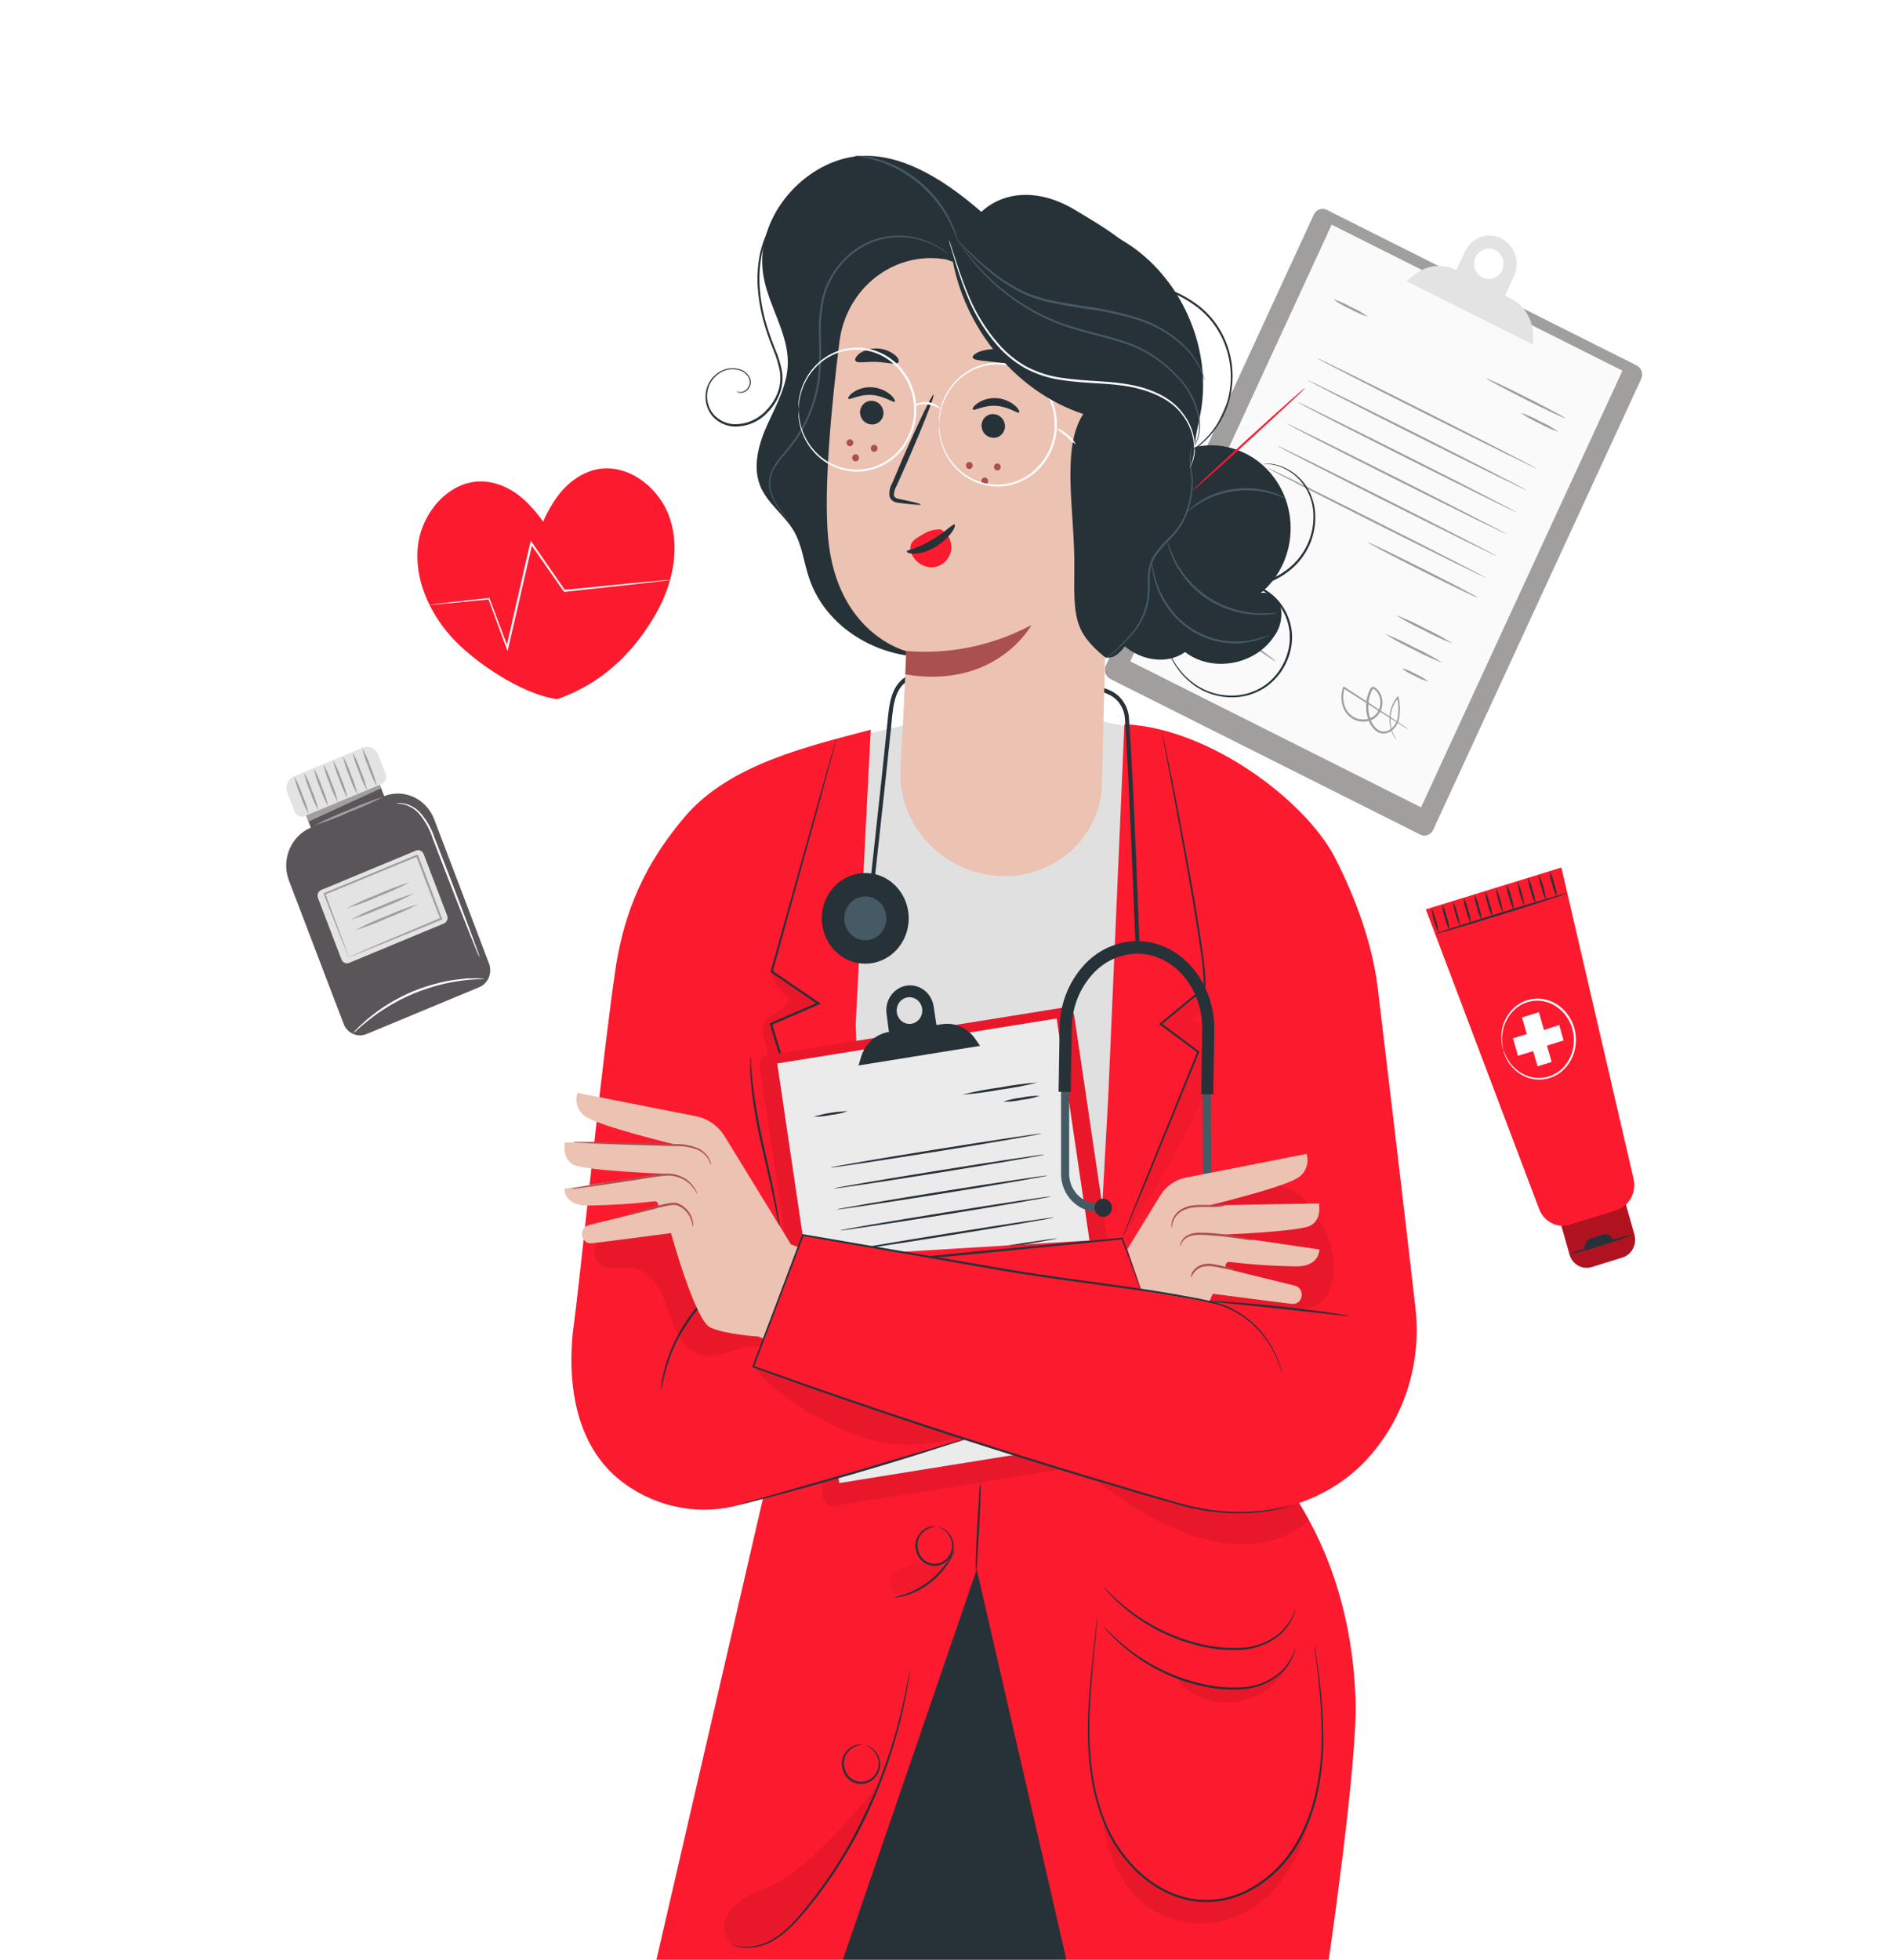 <svg width="899" height="932" viewBox="0 0 899 932" fill="none" xmlns="http://www.w3.org/2000/svg">
<path d="M631.078 99.787L778.503 173.794C780.787 174.94 781.747 177.8 780.648 180.182L681.69 394.658C680.591 397.04 677.849 398.042 675.565 396.896L528.139 322.889C525.856 321.742 524.895 318.882 525.994 316.5L624.953 102.024C626.052 99.642 628.794 98.64 631.078 99.787Z" fill="#A19E9E"/>
<path d="M633.427 106.842L771.742 176.276L675.93 383.934L537.614 314.5L633.427 106.842Z" fill="#FAFAFA"/>
<path d="M673.007 130.56C675.769 128.329 679.074 126.946 682.548 126.567C686.023 126.188 689.53 126.828 692.675 128.415L696.864 119.637C697.599 118.041 698.628 116.611 699.894 115.431C701.159 114.25 702.635 113.342 704.237 112.757C705.84 112.172 707.537 111.923 709.232 112.023C710.926 112.123 712.586 112.571 714.114 113.341C717.196 114.893 719.562 117.657 720.694 121.026C721.825 124.396 721.63 128.095 720.15 131.314L715.904 140.529L718.855 142.078C721.938 143.689 724.537 146.152 726.367 149.2C728.197 152.247 729.188 155.761 729.232 159.357V163.924L669.008 133.698L673.007 130.56ZM705.146 131.99C706.388 132.614 707.78 132.841 709.145 132.64C710.511 132.439 711.788 131.821 712.817 130.863C713.845 129.904 714.577 128.649 714.921 127.257C715.266 125.864 715.206 124.396 714.75 123.039C714.294 121.681 713.462 120.496 712.36 119.632C711.258 118.768 709.934 118.264 708.558 118.185C707.181 118.105 705.813 118.454 704.626 119.186C703.439 119.918 702.487 121.001 701.891 122.298C701.493 123.157 701.261 124.089 701.209 125.042C701.158 125.995 701.287 126.948 701.589 127.849C701.892 128.749 702.362 129.578 702.972 130.289C703.583 131 704.321 131.577 705.146 131.99Z" fill="#E3E3E3"/>
<path d="M706.898 179.932C706.784 180.19 715.066 184.619 725.424 189.862C735.782 195.105 744.274 199.077 744.464 198.819C744.654 198.56 736.296 194.132 725.938 188.889C715.58 183.645 707.012 179.673 706.898 179.932Z" fill="#A19E9E"/>
<path d="M723.272 196.276C726.054 198.241 729.013 199.917 732.107 201.281C735.055 202.954 738.155 204.317 741.36 205.352C738.574 203.397 735.616 201.721 732.526 200.348C729.578 198.675 726.478 197.311 723.272 196.276Z" fill="#A19E9E"/>
<path d="M626.683 170.419C626.568 170.677 649.835 182.633 678.662 197.091C707.488 211.549 730.946 223.087 731.06 222.909C731.174 222.73 707.907 210.715 679.081 196.237C650.254 181.759 626.797 170.16 626.683 170.419Z" fill="#A19E9E"/>
<path d="M621.903 180.726C621.77 180.984 645.056 192.92 673.864 207.398C702.671 221.876 726.147 233.395 726.281 233.216C726.414 233.037 703.128 221.022 674.302 206.544C645.475 192.066 622.018 180.547 621.903 180.726Z" fill="#A19E9E"/>
<path d="M617.105 191.192C616.991 191.45 640.258 203.386 669.085 217.864C697.911 232.342 721.368 243.861 721.483 243.682C721.597 243.503 698.33 231.488 669.504 217.01C640.677 202.532 617.22 190.934 617.105 191.192Z" fill="#A19E9E"/>
<path d="M612.307 201.579C612.193 201.837 635.46 213.773 664.287 228.231C693.113 242.689 716.57 254.228 716.685 254.049C716.799 253.87 693.551 241.855 664.705 227.377C635.86 212.899 612.441 201.321 612.307 201.579Z" fill="#A19E9E"/>
<path d="M607.528 211.946C607.395 212.204 630.681 224.16 659.488 238.618C688.296 253.076 711.772 264.615 711.906 264.436C712.039 264.257 688.753 252.242 659.926 237.764C631.1 223.286 607.643 211.688 607.528 211.946Z" fill="#A19E9E"/>
<path d="M602.73 222.432C602.616 222.69 625.883 234.626 654.709 249.104C683.536 263.582 706.993 275.101 707.107 274.922C707.222 274.743 683.955 262.728 655.128 248.25C626.302 233.772 602.844 222.075 602.73 222.432Z" fill="#A19E9E"/>
<path d="M650.597 257.902C651.188 258.376 651.826 258.782 652.501 259.113L658.099 262.152C662.782 264.595 669.275 267.931 676.472 271.546C683.669 275.16 690.238 278.378 694.998 280.681L700.71 283.343C701.391 283.697 702.106 283.976 702.843 284.177C702.255 283.697 701.616 283.291 700.939 282.965L695.417 280.006C690.733 277.563 684.221 274.227 677.024 270.612C669.827 266.998 663.277 263.781 658.517 261.477L652.805 258.835C652.109 258.43 651.367 258.117 650.597 257.902Z" fill="#A19E9E"/>
<path d="M634.032 142.237C636.61 144.116 639.374 145.701 642.276 146.964C645.001 148.515 647.872 149.766 650.844 150.698C648.294 148.846 645.562 147.281 642.695 146.031C639.948 144.443 637.043 143.171 634.032 142.237Z" fill="#A19E9E"/>
<path d="M663.887 292.438C668.171 295.165 672.623 297.594 677.215 299.707C681.671 302.132 686.276 304.249 691 306.043C686.714 303.319 682.262 300.891 677.672 298.774C673.214 296.35 668.609 294.234 663.887 292.438Z" fill="#A19E9E"/>
<path d="M658.632 301.395C662.992 304.162 667.521 306.63 672.188 308.783C676.713 311.251 681.388 313.407 686.183 315.238C681.823 312.47 677.294 310.002 672.626 307.85C668.092 305.402 663.418 303.247 658.632 301.395Z" fill="#A19E9E"/>
<path d="M585.918 251.547C587.858 253.092 589.991 254.355 592.258 255.3C594.381 256.549 596.654 257.498 599.017 258.12C594.957 255.32 590.55 253.109 585.918 251.547Z" fill="#A19E9E"/>
<path d="M581.539 259.809C583.485 261.345 585.616 262.607 587.879 263.562C590.006 264.816 592.286 265.765 594.657 266.382C592.717 264.837 590.584 263.574 588.317 262.629C586.194 261.364 583.913 260.415 581.539 259.809Z" fill="#A19E9E"/>
<path d="M666.705 317.76C668.571 319.26 670.628 320.483 672.816 321.394C674.876 322.597 677.078 323.512 679.366 324.115C677.503 322.605 675.446 321.374 673.254 320.461C671.205 319.242 668.999 318.333 666.705 317.76Z" fill="#A19E9E"/>
<path d="M576.531 269.48C579.39 271.672 582.62 273.283 586.051 274.227C583.192 272.035 579.962 270.425 576.531 269.48Z" fill="#A19E9E"/>
<path d="M669.884 346.775C669.884 346.775 669.713 346.617 669.351 346.358L667.752 345.246L661.602 341.115L639.496 326.657L639.059 326.359L638.868 326.856C637.83 329.661 637.749 332.754 638.64 335.614C639.101 337.214 639.915 338.678 641.018 339.889C642.121 341.1 643.482 342.024 644.99 342.587C646.498 343.149 648.111 343.334 649.7 343.127C651.289 342.919 652.809 342.326 654.138 341.393C655.516 340.282 656.549 338.772 657.107 337.052C657.666 335.331 657.726 333.477 657.28 331.722C656.954 330.366 656.298 329.121 655.376 328.107C655.158 327.844 654.916 327.604 654.652 327.392C654.395 327.147 654.107 326.94 653.796 326.776C653.591 326.66 653.362 326.599 653.129 326.599C652.896 326.599 652.667 326.66 652.463 326.776C652.138 327.002 651.88 327.319 651.72 327.69C650.563 329.959 649.912 332.47 649.816 335.038C649.681 337.507 650.051 339.978 650.901 342.287C651.635 344.59 653.073 346.579 654.995 347.947C655.972 348.555 657.094 348.865 658.232 348.84C659.37 348.815 660.478 348.458 661.431 347.808C663.21 346.65 664.554 344.891 665.239 342.823C666.118 339.139 666.118 335.286 665.239 331.602L665.124 330.848L664.629 331.424C662.611 333.823 661.348 336.811 661.012 339.983C660.731 342.353 660.945 344.758 661.64 347.034C662.082 348.449 662.723 349.788 663.544 351.006C663.761 351.318 663.996 351.617 664.248 351.899C664.42 352.098 664.496 352.197 664.515 352.177C663.407 350.571 662.558 348.786 662.002 346.895C661.384 344.671 661.228 342.335 661.545 340.043C661.921 337.013 663.169 334.174 665.124 331.9L664.534 331.702C665.372 335.257 665.372 338.97 664.534 342.525C663.894 344.385 662.665 345.962 661.05 346.994C660.238 347.556 659.289 347.865 658.315 347.886C657.341 347.907 656.381 347.639 655.547 347.113C653.808 345.842 652.512 344.016 651.853 341.91C651.06 339.686 650.725 337.313 650.87 334.945C651.014 332.577 651.635 330.268 652.691 328.167C652.787 327.983 652.917 327.822 653.072 327.69C653.136 327.652 653.208 327.631 653.281 327.631C653.355 327.631 653.427 327.652 653.491 327.69C653.96 327.97 654.378 328.333 654.728 328.762C655.506 329.659 656.056 330.745 656.328 331.92C656.722 333.478 656.67 335.122 656.18 336.65C655.689 338.178 654.781 339.523 653.567 340.52C652.36 341.364 650.981 341.901 649.539 342.089C648.097 342.276 646.633 342.108 645.264 341.598C643.896 341.088 642.661 340.251 641.66 339.153C640.658 338.055 639.917 336.727 639.496 335.277C638.663 332.628 638.724 329.762 639.668 327.154L639.04 327.372L661.335 341.592L667.619 345.564L669.294 346.577C669.481 346.671 669.68 346.738 669.884 346.775Z" fill="#A19E9E"/>
<path d="M571.029 296.708C571.046 297.343 571.149 297.971 571.333 298.575C571.526 299.318 571.821 300.027 572.209 300.68C572.756 301.591 573.602 302.262 574.589 302.567C575.205 302.794 575.877 302.794 576.493 302.567C577.121 302.292 577.667 301.846 578.073 301.276C578.854 300.063 579.566 298.803 580.206 297.503C581.634 294.762 583.233 291.743 584.928 288.486L584.071 288.288C584.223 292.836 584.395 297.801 584.566 303.004C584.566 304.255 584.661 305.467 584.699 306.678V308.664L585.556 306.817C588.165 301.237 590.583 296.013 592.715 291.465H591.915C593.115 295.993 593.724 300.67 593.724 305.367C593.724 308.763 593.515 310.69 593.724 310.71C593.863 310.258 593.952 309.792 593.991 309.32C594.163 308.002 594.271 306.676 594.314 305.348C594.484 300.603 593.983 295.859 592.829 291.267L592.544 290.115L592.049 291.187C589.878 295.715 587.422 300.899 584.775 306.46L585.708 306.658C585.708 305.447 585.613 304.235 585.575 302.984C585.366 297.781 585.175 292.816 585.004 288.268V286.481L584.204 288.05C582.529 291.326 580.987 294.385 579.597 297.126C579.026 298.411 578.391 299.664 577.693 300.879C577.412 301.357 576.994 301.73 576.499 301.948C576.004 302.165 575.456 302.215 574.932 302.091C574.173 301.814 573.491 301.347 572.947 300.73C572.402 300.114 572.011 299.367 571.809 298.555C571.589 297.922 571.328 297.305 571.029 296.708Z" fill="#A19E9E"/>
<path d="M571.2 289.261C571.029 289.499 578.816 295.358 588.736 302.349C598.656 309.339 606.691 314.801 606.843 314.563C606.995 314.324 599.227 308.466 589.307 301.495C579.387 294.524 571.39 289.042 571.2 289.261Z" fill="#A19E9E"/>
<path d="M561.566 291.009C565.637 295.324 569.934 299.401 574.437 303.223C578.734 307.297 583.247 311.116 587.955 314.662C583.889 310.341 579.592 306.263 575.084 302.448C570.796 298.362 566.282 294.543 561.566 291.009Z" fill="#A19E9E"/>
<path d="M206.47 389.455C214.295 409.91 226.842 443.077 232.593 458.17C233 459.234 233.202 460.371 233.187 461.517C233.172 462.662 232.941 463.794 232.505 464.845C232.07 465.897 231.44 466.849 230.651 467.646C229.862 468.443 228.93 469.07 227.909 469.49L174.33 491.753C173.308 492.179 172.215 492.391 171.114 492.376C170.013 492.361 168.925 492.119 167.914 491.666C166.902 491.212 165.986 490.555 165.219 489.731C164.451 488.908 163.846 487.935 163.439 486.868L137.45 418.788C135.63 414.007 135.703 408.669 137.652 403.945C139.601 399.22 143.267 395.494 147.845 393.585L144.037 383.655L179.109 369.078L182.727 378.551H182.86C187.383 376.833 192.369 377.009 196.771 379.042C201.173 381.074 204.649 384.806 206.47 389.455Z" fill="#5A5558"/>
<path d="M179.604 370.27L181.337 374.838L146.741 390.706L144.513 384.847L179.604 370.27Z" fill="#A19E9E"/>
<path d="M172.54 355.595L139.852 369.177C138.445 369.762 137.318 370.906 136.719 372.357C136.121 373.809 136.099 375.449 136.66 376.917L140.112 385.957C140.473 386.902 141.179 387.658 142.074 388.06C142.969 388.462 143.981 388.476 144.886 388.1L181.342 372.952C182.247 372.576 182.972 371.84 183.357 370.906C183.742 369.973 183.756 368.917 183.395 367.973L179.943 358.932C179.382 357.464 178.285 356.289 176.894 355.664C175.502 355.04 173.93 355.018 172.523 355.602L172.54 355.595Z" fill="#E3E3E3"/>
<path d="M179.223 373.904C178.551 370.722 177.549 367.625 176.234 364.669C175.231 361.584 173.923 358.615 172.331 355.812C173.003 358.994 174.005 362.091 175.32 365.047C176.323 368.132 177.631 371.101 179.223 373.904Z" fill="#A19E9E"/>
<path d="M174.616 375.831C173.932 372.649 172.923 369.553 171.607 366.596C170.605 363.51 169.296 360.542 167.704 357.738C168.393 360.916 169.395 364.01 170.693 366.973C171.694 370.063 173.009 373.033 174.616 375.831Z" fill="#A19E9E"/>
<path d="M169.989 377.737C169.3 374.56 168.298 371.465 167 368.502C165.989 365.423 164.674 362.461 163.078 359.665C163.766 362.842 164.768 365.937 166.067 368.9C167.059 371.987 168.374 374.951 169.989 377.737Z" fill="#A19E9E"/>
<path d="M165.362 379.664C164.676 376.485 163.674 373.39 162.373 370.429C161.372 367.339 160.058 364.369 158.451 361.571C159.134 364.75 160.135 367.846 161.44 370.806C162.453 373.891 163.768 376.859 165.362 379.664Z" fill="#A19E9E"/>
<path d="M160.736 381.59C160.053 378.411 159.051 375.315 157.746 372.355C156.752 369.263 155.436 366.293 153.824 363.498C154.515 366.677 155.523 369.772 156.833 372.732C157.84 375.816 159.148 378.784 160.736 381.59Z" fill="#A19E9E"/>
<path d="M156.128 383.497C155.45 380.316 154.448 377.22 153.139 374.262C152.138 371.181 150.83 368.219 149.235 365.424C149.913 368.605 150.915 371.701 152.225 374.659C153.225 377.739 154.533 380.702 156.128 383.497Z" fill="#A19E9E"/>
<path d="M151.482 385.423C150.804 382.242 149.802 379.146 148.493 376.188C147.485 373.104 146.177 370.136 144.59 367.331C145.262 370.513 146.264 373.609 147.579 376.565C148.582 379.651 149.89 382.62 151.482 385.423Z" fill="#A19E9E"/>
<path d="M146.875 387.27C146.191 384.089 145.182 380.993 143.866 378.035C142.863 374.949 141.555 371.981 139.963 369.178C140.646 372.357 141.648 375.452 142.952 378.412C143.947 381.505 145.262 384.475 146.875 387.27Z" fill="#A19E9E"/>
<path d="M152.826 423.216L197.86 404.504C199.306 403.903 200.945 404.638 201.521 406.146L212.682 435.371C213.258 436.879 212.553 438.589 211.107 439.19L166.073 457.902C164.627 458.502 162.988 457.767 162.412 456.259L151.251 427.034C150.675 425.526 151.38 423.816 152.826 423.216Z" fill="#E3E3E3"/>
<path d="M165.876 455.171C165.824 454.969 165.76 454.77 165.686 454.576L165.115 452.947C164.563 451.458 163.82 449.392 162.887 446.83L154.738 424.984L154.51 425.501L198.606 407.309L197.978 407.011V407.15L198.073 407.388L198.264 407.885L198.644 408.898L199.406 410.884L200.91 414.856C201.9 417.457 202.814 420.019 203.842 422.541L209.44 437.039L209.688 436.424L178.157 449.789L169.075 453.761L166.657 454.834L165.8 455.251C166.073 455.187 166.34 455.101 166.6 454.993L168.98 454.059L178.043 450.425L210.03 437.397L210.449 437.218L210.278 436.781C208.526 432.154 206.679 427.308 204.775 422.263C203.804 419.741 202.871 417.179 201.843 414.578C201.348 413.267 200.853 411.956 200.339 410.606L199.577 408.62L199.196 407.627L199.006 407.13L198.911 406.872V406.753L198.264 406.455L154.224 424.686L153.862 424.845L153.996 425.223C157.594 434.358 160.526 441.865 162.621 447.208C163.63 449.71 164.429 451.716 165.001 453.166C165.267 453.781 165.477 454.278 165.629 454.695C165.781 455.112 165.857 455.191 165.876 455.171Z" fill="#A19E9E"/>
<path d="M164.905 431.975C170.094 430.401 175.182 428.484 180.137 426.235C185.193 424.317 190.134 422.082 194.931 419.542C189.747 421.131 184.66 423.048 179.699 425.282C174.645 427.205 169.705 429.44 164.905 431.975Z" fill="#A19E9E"/>
<path d="M166.943 437.297C172.126 435.705 177.213 433.789 182.175 431.558C187.232 429.651 192.167 427.409 196.95 424.845C191.766 426.437 186.68 428.354 181.718 430.585C176.66 432.491 171.725 434.733 166.943 437.297Z" fill="#A19E9E"/>
<path d="M168.885 442.382C174.071 440.806 179.158 438.896 184.117 436.662C189.174 434.738 194.114 432.496 198.911 429.949C193.725 431.534 188.638 433.451 183.679 435.689C178.623 437.607 173.682 439.842 168.885 442.382Z" fill="#A19E9E"/>
<path d="M149.731 392.434C155.353 390.676 160.872 388.574 166.257 386.138C171.769 384.025 177.165 381.598 182.422 378.869C176.803 380.638 171.285 382.74 165.895 385.165C160.384 387.278 154.987 389.705 149.731 392.434Z" fill="#A19E9E"/>
<path d="M228.194 455.43C227.938 454.301 227.588 453.198 227.147 452.133C226.328 449.889 225.243 446.91 223.91 443.295C221.15 435.867 217.246 425.6 212.905 414.3C210.716 408.659 208.621 403.297 206.717 398.412C205.223 393.93 202.857 389.819 199.768 386.337C197.578 384.039 194.744 382.53 191.676 382.027C190.847 381.925 190.01 381.925 189.181 382.027C188.89 382.06 188.602 382.126 188.325 382.226C189.426 382.206 190.527 382.273 191.619 382.424C194.524 383.075 197.177 384.617 199.235 386.853C202.171 390.33 204.416 394.38 205.841 398.769L211.934 414.657C216.294 425.977 220.293 436.185 223.225 443.553C224.653 447.108 225.852 450.047 226.747 452.272C227.16 453.358 227.643 454.413 228.194 455.43Z" fill="white"/>
<path d="M167.99 491.376C168.744 490.847 169.451 490.249 170.103 489.589C170.751 488.993 171.55 488.258 172.521 487.464C173.492 486.669 174.559 485.696 175.834 484.763C178.738 482.498 181.764 480.41 184.897 478.507C188.754 476.203 192.755 474.172 196.874 472.43C201.022 470.747 205.27 469.347 209.592 468.239C213.125 467.357 216.704 466.694 220.312 466.253C221.854 466.015 223.263 465.955 224.482 465.856C225.7 465.757 226.767 465.677 227.642 465.657C228.548 465.662 229.452 465.589 230.346 465.439C229.454 465.279 228.547 465.219 227.642 465.26C226.583 465.201 225.522 465.201 224.463 465.26C223.206 465.26 221.797 465.26 220.236 465.518C216.584 465.841 212.958 466.425 209.383 467.266C205.004 468.321 200.702 469.702 196.512 471.397C192.349 473.161 188.314 475.238 184.44 477.613C181.295 479.579 178.274 481.755 175.396 484.127C174.14 485.12 173.112 486.113 172.16 486.967C171.208 487.821 170.446 488.576 169.837 489.231C169.155 489.881 168.536 490.6 167.99 491.376Z" fill="white"/>
<g filter="url(#filter0_d_1_1336)">
<path d="M587.001 675.095C587.001 675.095 641.789 713.916 644.794 804.541C645.796 834.943 631.482 931.736 631.482 931.736L311.058 933.082L370.989 673.648L471.8 649.535L587.001 675.095Z" fill="#FC1A2E"/>
<path d="M464.595 742.37L508.248 932.319L399.134 933.082L464.595 742.37Z" fill="#263238"/>
<path d="M466.252 701.237C465.907 703.288 465.714 705.364 465.674 707.446C465.423 711.626 465.115 716.77 464.768 722.476C464.422 728.183 464.229 733.669 464.152 737.507C464.021 739.59 464.067 741.681 464.287 743.756C464.631 741.705 464.824 739.629 464.865 737.547C465.115 733.387 465.423 728.223 465.77 722.537C466.117 716.85 466.309 711.344 466.367 707.486C466.509 705.404 466.47 703.312 466.252 701.237Z" fill="#263238"/>
<path d="M446.486 722.175C446.486 722.275 447.199 722.436 448.413 723.14C450.003 724.135 451.271 725.605 452.054 727.359C452.659 728.62 452.942 730.023 452.874 731.431C452.807 732.839 452.392 734.206 451.668 735.397C450.841 736.89 449.599 738.085 448.106 738.826C446.613 739.567 444.94 739.818 443.308 739.546C441.675 739.274 440.161 738.491 438.964 737.302C437.767 736.113 436.944 734.573 436.604 732.885C436.263 731.535 436.261 730.116 436.599 728.764C436.936 727.413 437.601 726.175 438.53 725.169C439.795 723.752 441.44 722.765 443.25 722.336C444.521 722.034 445.176 722.115 445.292 722.014C445.407 721.914 445.099 722.014 444.752 721.894C444.229 721.816 443.697 721.816 443.173 721.894C441.221 722.191 439.415 723.143 438.029 724.606C437.051 725.613 436.301 726.835 435.833 728.183C435.316 729.763 435.242 731.464 435.621 733.086C435.996 734.967 436.91 736.684 438.243 738.01C439.576 739.336 441.264 740.207 443.083 740.508C444.902 740.809 446.766 740.525 448.427 739.695C450.088 738.865 451.467 737.527 452.381 735.859C453.221 734.441 453.655 732.803 453.633 731.137C453.577 729.736 453.229 728.364 452.612 727.118C451.73 725.274 450.297 723.779 448.528 722.858C448.061 722.604 447.562 722.421 447.045 722.316C446.679 722.155 446.506 722.135 446.486 722.175Z" fill="#263238"/>
<path d="M411.56 825.88C411.56 825.88 412.273 826.162 413.486 826.845C415.071 827.843 416.332 829.312 417.108 831.065C417.714 832.325 417.996 833.728 417.929 835.136C417.861 836.545 417.446 837.911 416.723 839.102C415.895 840.595 414.653 841.791 413.16 842.532C411.668 843.272 409.995 843.523 408.362 843.251C406.73 842.979 405.215 842.197 404.018 841.007C402.821 839.818 401.998 838.278 401.658 836.591C401.319 835.24 401.319 833.821 401.656 832.47C401.993 831.119 402.657 829.881 403.585 828.874C404.843 827.459 406.481 826.471 408.285 826.041C409.576 825.74 410.327 825.82 410.327 825.72C410.157 825.641 409.973 825.6 409.788 825.599C409.27 825.531 408.745 825.531 408.227 825.599C406.267 825.9 404.455 826.86 403.064 828.332C402.088 829.329 401.344 830.545 400.887 831.889C400.352 833.465 400.278 835.172 400.676 836.792C401.036 838.681 401.943 840.41 403.274 841.745C404.605 843.08 406.296 843.958 408.12 844.26C409.944 844.563 411.813 844.274 413.475 843.435C415.137 842.595 416.513 841.244 417.416 839.565C418.273 838.155 418.709 836.511 418.669 834.842C418.621 833.44 418.272 832.066 417.648 830.824C416.765 828.979 415.332 827.484 413.563 826.564C413.094 826.315 412.595 826.133 412.08 826.021C411.914 825.949 411.739 825.902 411.56 825.88Z" fill="#263238"/>
<path d="M524.854 750.568C525.055 750.887 525.287 751.184 525.547 751.452C526.01 752.015 526.703 752.839 527.647 753.864C530.349 756.74 533.233 759.425 536.278 761.901C546.418 770.009 558.113 775.745 570.568 778.72C577.406 780.431 584.457 781.027 591.47 780.488C597.254 780.052 602.812 777.966 607.537 774.46C610.692 772.056 613.227 768.873 614.915 765.196C615.339 764.195 615.687 763.16 615.955 762.102C616.064 761.737 616.122 761.359 616.129 760.977C616.032 760.977 615.743 762.504 614.549 764.996C612.78 768.512 610.23 771.537 607.113 773.817C602.457 777.156 597.029 779.133 591.393 779.544C584.472 780.002 577.525 779.378 570.78 777.695C558.455 774.748 546.851 769.165 536.702 761.298C533.644 758.906 530.718 756.336 527.936 753.602L525.682 751.332C525.162 750.789 524.892 750.568 524.854 750.568Z" fill="#263238"/>
<path d="M524.854 769.376C525.055 769.695 525.287 769.992 525.547 770.26C526.01 770.823 526.703 771.667 527.647 772.692C539.364 785.103 554.268 793.721 570.568 797.508C577.405 799.225 584.456 799.829 591.47 799.296C597.252 798.851 602.808 796.766 607.537 793.268C610.695 790.875 613.231 787.698 614.915 784.025C615.342 783.018 615.69 781.976 615.955 780.91C616.066 780.546 616.124 780.167 616.129 779.785C616.032 779.785 615.743 781.312 614.549 783.804C612.781 787.327 610.231 790.358 607.113 792.645C602.455 795.977 597.028 797.947 591.393 798.352C584.472 798.82 577.523 798.197 570.78 796.503C558.46 793.554 546.857 787.978 536.702 780.126C533.643 777.728 530.717 775.152 527.936 772.41L525.682 770.14C525.436 769.852 525.158 769.596 524.854 769.376Z" fill="#263238"/>
<path d="M522.022 763.689C521.953 763.952 521.908 764.221 521.887 764.493C521.887 765.076 521.752 765.88 521.637 766.884C521.406 769.055 521.078 772.149 520.674 776.108C519.864 784.145 518.323 795.659 517.63 810.067C517.234 817.925 517.395 825.803 518.111 833.637C518.9 842.661 520.844 851.534 523.891 860.02C527.25 869.458 532.572 878.002 539.476 885.038C543.14 888.738 547.26 891.914 551.728 894.482C556.35 897.108 561.344 898.946 566.523 899.927C576.849 901.678 587.438 899.632 596.479 894.14C604.91 889.156 612.015 882.056 617.15 873.483C621.677 865.735 624.933 857.253 626.782 848.386C628.428 840.677 629.319 832.813 629.44 824.916C629.481 813.532 628.708 802.161 627.129 790.897C626.57 786.878 626.146 783.864 625.857 781.714C625.703 780.709 625.568 779.925 625.491 779.323C625.455 779.05 625.397 778.781 625.318 778.519C625.292 778.793 625.292 779.069 625.318 779.343C625.318 779.946 625.472 780.729 625.587 781.734C625.838 783.904 626.204 786.999 626.685 790.937C628.094 802.195 628.737 813.543 628.612 824.896C628.45 832.722 627.533 840.51 625.876 848.145C623.997 856.895 620.743 865.26 616.244 872.901C611.212 881.336 604.239 888.326 595.959 893.236C587.115 898.606 576.757 900.602 566.658 898.882C561.584 897.938 556.691 896.14 552.171 893.557C547.775 891.041 543.72 887.926 540.111 884.294C533.296 877.375 528.033 868.969 524.7 859.679C521.67 851.278 519.727 842.493 518.92 833.556C518.168 825.766 517.969 817.928 518.323 810.107C518.92 795.739 520.25 784.165 521.04 776.148C521.425 772.129 521.675 769.014 521.829 766.905C521.829 765.9 521.945 765.096 521.984 764.493C522.022 763.89 522.022 763.689 522.022 763.689Z" fill="#263238"/>
<g opacity="0.2">
<path opacity="0.4" d="M622.274 863.215C618.806 875.473 617.323 878.648 610.831 888.433C604.836 897.707 596.062 904.647 585.883 908.166C578.607 910.786 570.808 911.423 563.229 910.016C555.65 908.609 548.541 905.206 542.577 900.128C530.807 889.86 526.645 874.006 524.603 863.255C529.728 870.449 535.18 880.677 541.633 886.605C548.087 892.533 556.621 897.717 565.136 899.264C576.694 901.274 590.468 897.657 600.351 891.106C610.234 884.555 616.206 872.82 622.332 863.235" fill="black"/>
</g>
<g opacity="0.2">
<path opacity="0.4" d="M614.029 785.27C611.832 790.38 608.476 794.856 604.25 798.311C600.025 801.766 595.057 804.097 589.775 805.103C579.353 807.113 565.849 803.677 559.337 793.469C582.262 801.868 605.052 802.069 614.029 785.27Z" fill="black"/>
</g>
<path d="M425.642 755.632C426.133 755.72 426.635 755.72 427.126 755.632C428.43 755.444 429.719 755.148 430.978 754.748C439.564 752.091 446.926 746.262 451.688 738.351C452.414 737.168 453.058 735.932 453.614 734.653C453.98 733.729 454.154 733.227 454.076 733.187C453.999 733.146 453.036 735.075 451.148 737.949C448.662 741.654 445.648 744.94 442.21 747.695C438.746 750.414 434.899 752.556 430.805 754.044C427.665 755.069 425.623 755.451 425.642 755.632Z" fill="#263238"/>
<g opacity="0.2">
<path opacity="0.2" d="M452.304 734.493C449.935 742.892 440.996 750.729 433.04 753.482C431.484 754.086 429.823 754.34 428.166 754.225C427.338 754.166 426.532 753.917 425.807 753.497C425.081 753.077 424.453 752.495 423.966 751.794C422.29 749.121 423.735 745.323 426.201 743.435C428.824 741.766 431.749 740.678 434.793 740.24C440.938 738.753 446.486 741.988 451.572 736.603" fill="black"/>
</g>
<g opacity="0.2">
<path opacity="0.4" d="M622.678 718.94C608.307 732.041 588.003 732.604 569.721 726.978C551.439 721.351 535.507 710.762 519.98 699.188C536.913 702.704 551.362 710.762 568.449 713.394C584.766 715.906 601.738 716.167 617.785 710.48" fill="black"/>
</g>
<path d="M347.082 920.202C347.189 920.299 347.314 920.374 347.448 920.423C347.815 920.629 348.195 920.81 348.585 920.966C350.082 921.597 351.659 922.003 353.266 922.171C359.225 922.686 365.17 921.024 370.084 917.469C376.479 913.229 382.297 906.096 388.52 898.179C395.195 889.49 401.193 880.257 406.455 870.57C416.005 852.945 423.316 834.099 428.204 814.507C430.131 806.992 431.248 800.843 431.961 796.563C432.269 794.554 432.52 792.846 432.712 791.64C432.808 791.068 432.872 790.491 432.905 789.912C432.719 790.46 432.584 791.025 432.5 791.6L431.576 796.483C430.747 800.723 429.457 806.851 427.53 814.306C422.455 833.762 415.084 852.485 405.588 870.047C400.343 879.688 394.392 888.892 387.788 897.576C381.642 905.493 375.902 912.627 369.698 916.846C364.905 920.395 359.095 922.132 353.227 921.769C351.12 921.54 349.053 921.013 347.082 920.202Z" fill="#263238"/>
<g opacity="0.2">
<path opacity="0.4" d="M416.357 846.055C416.357 846.055 387.922 883.35 367.175 892.492C360.143 895.607 352.399 898.139 347.602 904.328C346.403 905.745 345.515 907.417 345 909.229C344.484 911.04 344.353 912.947 344.616 914.817C344.696 915.26 344.825 915.691 345.001 916.103C347.987 924.04 362.339 922.935 368.909 917.911C371.779 915.721 370.084 917.128 372.395 915.319C379.042 910.095 414.623 867.113 416.357 846.055Z" fill="black"/>
</g>
<path d="M541.884 342.699L523.737 338.941L433.984 340.046L388.385 350.495L370.989 616.098L572.591 625.924L541.884 342.699Z" fill="#E0E0E0"/>
<path d="M411.329 603.881L407.033 483.076L414.18 343C385.823 350.616 347.044 359.075 325.564 384.615C311.636 401.192 297.977 422.392 292.814 456.531C286.881 496.72 279.059 573.579 274.166 616.581" fill="#FC1A2E"/>
<path d="M382.817 584.069L522.195 607.679L527.127 517.899L534.833 340.408C575.288 342.136 621.33 376.999 635.143 404.166C644.775 423.015 652.847 444.917 655.37 466.116C660.206 506.304 668.393 575.167 673.286 618.188C674.766 631.263 673.435 644.518 669.39 656.989C665.344 669.46 658.686 680.834 649.899 690.286C629.672 712.048 598.001 719.583 569.528 713.434L357.311 651.143L382.817 584.069Z" fill="#FC1A2E"/>
<path d="M397.535 582.461C397.524 582.29 397.492 582.121 397.439 581.959C397.324 581.597 397.189 581.115 397.035 580.512C396.63 579.166 396.091 577.297 395.378 574.906C393.875 569.962 391.737 562.849 389.078 554.048L367.213 482.835L366.924 483.458L389.521 473.712L390.408 473.33L389.618 472.788L384.397 469.211L367.348 457.596L367.541 458.159C376.21 426.772 383.838 399.083 389.329 379.169C392.007 369.283 394.164 361.326 395.686 355.78C396.38 353.067 396.938 350.957 397.343 349.45C397.51 348.794 397.645 348.251 397.747 347.823C397.81 347.641 397.849 347.452 397.863 347.26C397.863 347.26 397.863 347.421 397.67 347.782L397.169 349.41C396.726 350.897 396.11 352.987 395.339 355.679L388.693 378.968L366.597 457.878L366.501 458.239L366.809 458.46L383.839 470.095L389.059 473.652V472.727L366.481 482.513L366.057 482.694L366.192 483.136C375.092 511.649 382.856 536.466 388.404 554.249C391.198 563.05 393.413 570.103 394.973 575.006C395.744 577.377 396.36 579.246 396.784 580.572C396.977 581.155 397.15 581.617 397.266 581.999C397.338 582.163 397.429 582.318 397.535 582.461Z" fill="#263238"/>
<g opacity="0.2">
<path opacity="0.4" d="M366.712 458.32C367.85 462.678 370.31 466.534 373.725 469.311C376.383 470.899 374.861 473.009 372.665 475.219C370.026 477.871 365.788 478.595 363.842 481.81C361.896 485.025 362.994 488.702 363.996 492.078C373.647 524.105 385.361 555.416 399.057 585.797L366.712 482.975L389.271 473.27L366.712 458.32Z" fill="black"/>
</g>
<path d="M533.793 584.953C533.888 584.824 533.966 584.682 534.024 584.531C534.159 584.209 534.351 583.807 534.563 583.285L536.644 578.382C538.455 574.042 541.036 567.792 544.35 559.996L570.337 496.458L570.491 496.097L570.164 495.856L552.344 482.553V483.317L564.153 473.551L569.393 469.251L571.994 467.242L572.63 466.699C572.763 466.6 572.886 466.485 572.996 466.357C573.12 466.19 573.211 465.999 573.265 465.795C573.407 465.197 573.478 464.583 573.477 463.966C573.359 459.47 572.96 454.986 572.283 450.543C571.108 441.843 569.721 433.484 568.43 425.526C565.694 409.632 562.978 395.385 560.724 383.329C558.47 371.272 556.448 361.687 555.08 355.016C554.386 351.721 553.828 349.149 553.442 347.32L552.999 345.311C552.966 345.081 552.901 344.858 552.807 344.648C552.817 344.885 552.849 345.12 552.903 345.351C552.903 345.853 553.115 346.516 553.25 347.36C553.596 349.196 554.078 351.768 554.694 355.077C555.966 361.828 557.777 371.513 560.011 383.449C562.246 395.385 564.866 409.712 567.563 425.647C568.892 433.584 570.26 441.943 571.416 450.624C572.08 455.014 572.472 459.444 572.591 463.886C572.596 464.401 572.538 464.914 572.418 465.413C572.418 465.654 571.859 466.016 571.455 466.378L568.873 468.508L563.652 472.828L551.863 482.573L551.342 483.015L551.882 483.417L569.721 496.679L569.567 496.057L543.733 559.674C540.593 567.531 538.089 573.74 536.355 578.181C535.526 580.291 534.871 581.939 534.428 583.144L533.966 584.43C533.894 584.599 533.836 584.774 533.793 584.953Z" fill="#263238"/>
<path d="M365.271 497.771L505.704 475.173C508.238 474.766 510.609 476.578 511 479.221L541.289 684.008C541.68 686.652 539.942 689.125 537.408 689.533L396.975 712.131C394.441 712.539 392.07 710.726 391.679 708.083L361.391 503.296C361 500.652 362.737 498.179 365.271 497.771Z" fill="#FC1A2E"/>
<g opacity="0.2">
<path opacity="0.4" d="M365.271 497.771L505.704 475.173C508.238 474.766 510.609 476.578 511 479.221L541.289 684.008C541.68 686.652 539.942 689.125 537.408 689.533L396.975 712.131C394.441 712.539 392.07 710.726 391.679 708.083L361.391 503.296C361 500.652 362.737 498.179 365.271 497.771Z" fill="black"/>
</g>
<path d="M369.705 501.722L502.618 480.334L532.131 679.879L399.218 701.267L369.705 501.722Z" fill="#EBEBEB"/>
<path d="M409.633 498.448C410.576 495.411 412.309 492.708 414.64 490.639C416.97 488.571 419.805 487.218 422.83 486.733L421.712 478.193C421.258 475.1 421.999 471.945 423.773 469.421C425.546 466.897 428.207 465.21 431.171 464.73C434.139 464.251 437.169 465.021 439.593 466.871C442.017 468.721 443.637 471.5 444.098 474.596L445.407 483.437L448.259 483.036C451.25 482.602 454.297 483.037 457.067 484.291C459.837 485.546 462.221 487.573 463.959 490.149L466.174 493.364L408.381 502.688L409.633 498.448ZM433.521 482.855C434.712 482.665 435.822 482.111 436.711 481.263C437.6 480.415 438.227 479.311 438.514 478.091C438.801 476.87 438.735 475.589 438.323 474.408C437.911 473.227 437.173 472.2 436.202 471.457C435.231 470.714 434.07 470.289 432.866 470.234C431.663 470.18 430.471 470.499 429.442 471.151C428.412 471.803 427.591 472.759 427.083 473.898C426.575 475.038 426.402 476.308 426.586 477.55C426.838 479.209 427.708 480.698 429.007 481.692C430.306 482.685 431.928 483.103 433.521 482.855Z" fill="#263238"/>
<path d="M457.583 516.573C463.656 516.134 469.702 515.343 475.691 514.201C481.724 513.399 487.711 512.259 493.626 510.786C487.559 511.225 481.52 512.016 475.537 513.157C469.498 513.958 463.504 515.098 457.583 516.573Z" fill="#263238"/>
<path d="M477.194 519.908C480.139 519.975 483.081 519.679 485.959 519.024C488.889 518.729 491.778 518.089 494.57 517.115C491.626 517.072 488.687 517.369 485.805 517.999C482.875 518.294 479.986 518.935 477.194 519.908Z" fill="#263238"/>
<path d="M395.147 551.215C395.147 551.496 417.686 548.1 445.369 543.659C473.052 539.219 495.456 535.34 495.456 535.059C495.456 534.778 472.936 538.154 445.234 542.615C417.532 547.075 395.108 550.913 395.147 551.215Z" fill="#263238"/>
<path d="M396.63 561.181C396.63 561.463 419.15 558.087 446.852 553.626C474.555 549.165 496.94 545.327 496.94 545.046C496.94 544.765 474.42 548.14 446.717 552.601C419.015 557.062 396.591 560.9 396.63 561.181Z" fill="#263238"/>
<path d="M398.094 571.168C398.094 571.449 420.633 568.054 448.316 563.613C475.999 559.172 498.404 555.294 498.404 555.012C498.404 554.731 475.865 558.107 448.162 562.568C420.46 567.029 398.056 570.867 398.094 571.168Z" fill="#263238"/>
<path d="M399.577 581.135C399.577 581.416 422.098 578.04 449.8 573.579C477.502 569.119 499.887 565.281 499.887 564.979C499.887 564.678 477.367 568.094 449.665 572.555C421.963 577.015 399.462 580.853 399.577 581.135Z" fill="#263238"/>
<path d="M401.061 591.101C401.061 591.403 423.581 588.007 451.283 583.546C478.985 579.085 501.371 575.247 501.371 574.966C501.371 574.685 478.851 578.06 451.148 582.521C423.446 586.982 401.003 590.82 401.061 591.101Z" fill="#263238"/>
<path d="M402.525 601.088C402.525 601.37 425.064 597.994 452.747 593.533C480.43 589.072 502.835 585.234 502.835 584.933C502.835 584.631 480.315 588.027 452.612 592.488C424.91 596.949 402.486 600.807 402.525 601.088Z" fill="#263238"/>
<path d="M453.999 602.013C454.644 602.047 455.29 602.006 455.926 601.892C457.217 601.751 459.047 601.51 461.32 601.189C465.886 600.546 472.166 599.601 479.082 598.496C485.998 597.391 492.259 596.306 496.786 595.482C499.059 595.08 500.87 594.718 502.141 594.457C502.803 594.375 503.451 594.2 504.068 593.935C503.423 593.889 502.776 593.929 502.141 594.055C500.851 594.196 499.02 594.437 496.747 594.759C492.182 595.381 485.901 596.346 478.985 597.451C472.069 598.556 465.809 599.641 461.281 600.465C459.008 600.867 457.197 601.229 455.926 601.49C455.264 601.572 454.616 601.748 453.999 602.013Z" fill="#263238"/>
<path d="M387.113 527.001C389.837 527.088 392.561 526.824 395.224 526.218C397.937 525.961 400.61 525.353 403.18 524.409C397.743 524.587 392.348 525.457 387.113 527.001Z" fill="#263238"/>
<path d="M480.026 620.077C484.424 619.893 488.803 619.362 493.125 618.49C497.498 617.965 501.826 617.092 506.071 615.877C501.672 616.061 497.293 616.591 492.971 617.465C488.599 617.996 484.272 618.869 480.026 620.077Z" fill="#263238"/>
<path d="M480.488 629.28C484.964 629.082 489.42 628.538 493.819 627.653C498.264 627.127 502.664 626.24 506.977 625C502.507 625.198 498.057 625.742 493.665 626.628C489.213 627.152 484.807 628.039 480.488 629.28Z" fill="#263238"/>
<path d="M404.278 630.888C408.546 630.903 412.79 630.225 416.858 628.878C414.721 628.702 412.571 628.864 410.481 629.361C408.348 629.516 406.253 630.031 404.278 630.888Z" fill="#263238"/>
<path d="M405.049 639.106C409.316 639.122 413.56 638.444 417.628 637.097C413.36 637.081 409.116 637.759 405.049 639.106Z" fill="#263238"/>
<path d="M494.05 636.836C496.116 637.013 498.195 636.858 500.215 636.373C502.277 636.213 504.3 635.704 506.206 634.866C504.147 634.676 502.072 634.832 500.061 635.328C497.991 635.483 495.961 635.992 494.05 636.836Z" fill="#263238"/>
<path d="M406.012 648.691C407.557 648.955 409.139 648.879 410.655 648.47C412.218 648.389 413.748 647.964 415.143 647.224C413.6 646.936 412.015 647.005 410.5 647.425C408.935 647.507 407.404 647.939 406.012 648.691Z" fill="#263238"/>
<path d="M510.194 656.226C509.437 656.156 508.677 656.156 507.921 656.226L501.525 656.427L478.677 657.372H478.157L478.273 657.894C478.845 660.477 480.262 662.772 482.28 664.384C483.349 665.276 484.597 665.903 485.932 666.22C487.266 666.536 488.652 666.534 489.985 666.213C491.409 665.869 492.73 665.167 493.835 664.169C494.939 663.171 495.794 661.907 496.323 660.486C496.809 658.96 496.845 657.317 496.426 655.77C496.007 654.222 495.152 652.841 493.973 651.806C493.108 650.99 492.062 650.41 490.929 650.118C490.645 650.041 490.355 649.994 490.062 649.977C489.749 649.937 489.432 649.937 489.118 649.977C488.908 650.013 488.709 650.101 488.538 650.234C488.367 650.367 488.229 650.54 488.136 650.741C488.009 651.086 487.969 651.46 488.02 651.826C488.274 654.075 488.99 656.241 490.12 658.175C491.219 660.027 492.668 661.627 494.378 662.877C496.045 664.182 498.073 664.887 500.157 664.887C501.161 664.813 502.126 664.449 502.943 663.835C503.76 663.221 504.396 662.381 504.78 661.41C505.518 659.642 505.654 657.664 505.166 655.804C504.025 652.705 502.173 649.945 499.772 647.767L499.252 647.224V647.988C498.944 650.76 499.454 653.564 500.716 656.025C501.654 657.885 502.968 659.51 504.569 660.788C505.565 661.593 506.677 662.23 507.863 662.676C508.27 662.845 508.698 662.954 509.134 662.998C507.568 662.402 506.105 661.547 504.8 660.466C503.313 659.172 502.1 657.571 501.236 655.764C500.077 653.384 499.64 650.693 499.984 648.048L499.367 648.249C501.646 650.381 503.397 653.056 504.472 656.045C504.893 657.71 504.757 659.475 504.087 661.049C503.766 661.857 503.236 662.556 502.555 663.067C501.875 663.579 501.071 663.882 500.234 663.942C498.394 663.922 496.61 663.281 495.148 662.114C493.519 660.925 492.15 659.39 491.131 657.61C490.112 655.83 489.465 653.845 489.234 651.785C489.191 651.607 489.191 651.421 489.234 651.243C489.234 651.142 489.234 651.102 489.504 651.062C489.97 651.035 490.438 651.082 490.891 651.203C491.862 651.46 492.761 651.956 493.511 652.649C494.53 653.557 495.269 654.758 495.636 656.102C496.002 657.447 495.98 658.874 495.572 660.205C495.108 661.43 494.375 662.524 493.431 663.398C492.488 664.273 491.36 664.904 490.139 665.241C488.919 665.577 487.639 665.609 486.405 665.335C485.17 665.06 484.014 664.487 483.031 663.661C481.168 662.205 479.852 660.115 479.313 657.753L478.908 658.296L501.563 656.909L507.959 656.467C508.708 656.436 509.454 656.355 510.194 656.226Z" fill="#263238"/>
<path d="M414.989 671.196C415.296 671.653 415.666 672.059 416.087 672.402C416.581 672.843 417.132 673.208 417.725 673.487C418.558 673.871 419.497 673.921 420.364 673.628C420.91 673.453 421.385 673.092 421.712 672.603C422.037 672.073 422.223 671.463 422.252 670.835C422.236 669.551 422.146 668.269 421.982 666.997C421.732 664.264 421.443 661.27 421.134 658.035L420.306 658.376L427.665 668.765L429.495 671.337L430.689 673.025L430.4 671.016C429.611 665.65 428.898 660.647 428.262 656.246L427.549 656.648C430.555 659.29 433.216 662.33 435.467 665.691C437.085 668.122 437.856 669.709 437.952 669.589C437.858 669.187 437.709 668.801 437.509 668.443C437.014 667.403 436.468 666.39 435.872 665.409C433.757 661.887 431.162 658.705 428.166 655.965L427.299 655.181L427.472 656.387C428.05 660.767 428.744 665.791 429.399 671.176L430.304 670.774L428.378 668.202C425.758 664.545 423.273 661.049 420.961 657.854L419.94 656.407L420.133 658.195C420.499 661.431 420.826 664.425 421.134 667.137C421.314 668.369 421.43 669.61 421.481 670.855C421.512 671.338 421.395 671.819 421.145 672.228C420.895 672.636 420.527 672.951 420.094 673.125C419.428 673.313 418.729 673.327 418.057 673.166C417.385 673.005 416.761 672.673 416.241 672.201C415.851 671.831 415.432 671.495 414.989 671.196Z" fill="#263238"/>
<path d="M411.599 665.731C417.886 666.218 424.195 666.359 430.497 666.153C436.796 666.298 443.098 666.096 449.376 665.55C443.095 665.05 436.793 664.902 430.497 665.108C424.191 664.963 417.883 665.171 411.599 665.731Z" fill="#263238"/>
<path d="M405.453 671.98C410.436 673.062 415.481 673.807 420.557 674.211C425.593 674.95 430.67 675.353 435.756 675.416C430.777 674.306 425.731 673.554 420.653 673.166C415.618 672.413 410.54 672.017 405.453 671.98Z" fill="#263238"/>
<g opacity="0.2">
<path opacity="0.2" d="M572.976 465.092C573.208 471.12 571.647 477.269 566.831 480.664C572.861 483.719 576.078 491.033 576.271 498.026C576.463 505.018 574.132 511.81 571.609 518.301C563.807 538.254 547.162 566.346 534.467 583.345C534.467 583.345 540.901 565.261 542.751 561.021C551.111 541.951 558.49 522.842 566.87 503.712C567.794 501.703 569.451 495.835 569.451 495.835C568.539 495.367 567.696 494.764 566.947 494.047C562.246 490.028 552.055 482.975 552.055 482.975C552.055 482.975 572.976 465.694 572.976 465.092Z" fill="black"/>
</g>
<path d="M573.265 506.084C572.996 506.084 573.477 529.292 574.363 557.886C575.25 586.48 576.174 609.668 576.444 609.648C576.714 609.628 576.251 586.46 575.365 557.846C574.479 529.232 573.554 506.063 573.265 506.084Z" fill="#263238"/>
<path d="M540.092 445.138H542.019C542.019 444.375 539.225 368.359 537.048 338.097C536.977 335.973 536.491 333.887 535.62 331.966C534.749 330.045 533.511 328.329 531.982 326.925C525.971 321.56 516.975 322.263 516.57 322.283L516.724 324.292C516.821 324.292 525.316 323.649 530.71 328.452C532.042 329.691 533.12 331.199 533.878 332.884C534.636 334.569 535.059 336.397 535.122 338.258C537.241 368.298 539.996 444.294 540.092 445.138Z" fill="#263238"/>
<path d="M522.041 572.293H525.451V568.275H522.041C518.465 568.275 515.035 566.793 512.506 564.155C509.977 561.517 508.556 557.939 508.556 554.209V511.649H504.703V554.209C504.703 559.005 506.53 563.605 509.782 566.996C513.033 570.388 517.443 572.293 522.041 572.293Z" fill="#455A64"/>
<path d="M520.654 570.766C520.734 571.617 521.054 572.423 521.574 573.084C522.093 573.744 522.789 574.229 523.573 574.478C524.357 574.726 525.193 574.726 525.977 574.478C526.761 574.231 527.457 573.746 527.977 573.086C528.497 572.425 528.817 571.619 528.898 570.769C528.979 569.919 528.816 569.063 528.43 568.309C528.044 567.555 527.453 566.938 526.73 566.535C526.008 566.132 525.188 565.961 524.372 566.044C523.281 566.161 522.278 566.723 521.582 567.607C520.885 568.491 520.552 569.627 520.654 570.766Z" fill="#263238"/>
<path d="M555.369 572.193H558.779C563.377 572.193 567.787 570.288 571.038 566.896C574.29 563.505 576.116 558.905 576.116 554.108L575.962 511.549H572.109L572.264 554.108C572.264 557.839 570.843 561.417 568.314 564.054C565.785 566.692 562.355 568.174 558.779 568.174H555.369V572.193Z" fill="#455A64"/>
<path d="M560.146 570.646C560.067 571.491 559.749 572.293 559.232 572.95C558.716 573.608 558.025 574.091 557.245 574.338C556.466 574.586 555.634 574.587 554.854 574.342C554.074 574.097 553.381 573.617 552.863 572.961C552.345 572.306 552.024 571.505 551.942 570.659C551.86 569.814 552.019 568.962 552.401 568.211C552.782 567.461 553.368 566.845 554.085 566.441C554.802 566.037 555.617 565.864 556.428 565.944C556.969 565.996 557.494 566.16 557.974 566.425C558.454 566.691 558.878 567.052 559.224 567.489C559.569 567.926 559.829 568.43 559.987 568.971C560.145 569.513 560.199 570.082 560.146 570.646Z" fill="#263238"/>
<path d="M577.099 516.452L577.581 486.11C577.947 462.982 561.745 443.912 541.46 443.531C536.519 443.485 531.625 444.524 527.094 446.58C522.564 448.636 518.499 451.664 515.164 455.467C508.076 463.466 504.099 473.932 504.01 484.824L503.528 515.186L509.308 515.287L509.789 484.924C509.859 475.521 513.295 466.484 519.421 459.586C522.197 456.387 525.591 453.837 529.38 452.106C533.168 450.374 537.266 449.499 541.402 449.539C558.509 449.84 572.225 466.177 571.84 485.989L571.358 516.331L577.099 516.452Z" fill="#263238"/>
<path d="M412.542 446.263C412.542 445.46 421.385 366.47 423.928 341.151L424.101 339.303C424.891 330.702 425.816 320.977 434.928 318.405L434.427 316.395C424.024 319.329 423.003 330.26 422.175 339.041L422.001 340.87C419.478 366.188 410.712 445.178 410.635 445.982L412.542 446.263Z" fill="#263238"/>
<path d="M396.956 447.972C388.883 439.552 388.883 425.9 396.956 417.48C405.028 409.06 418.116 409.06 426.189 417.48C434.261 425.9 434.261 439.552 426.189 447.972C418.116 456.392 405.028 456.392 396.956 447.972Z" fill="#263238"/>
<path d="M401.6 432.72C401.6 434.783 402.187 436.801 403.287 438.516C404.386 440.231 405.949 441.568 407.777 442.357C409.605 443.146 411.616 443.351 413.556 442.947C415.496 442.543 417.278 441.548 418.675 440.087C420.073 438.627 421.023 436.766 421.407 434.742C421.79 432.718 421.59 430.62 420.83 428.715C420.07 426.81 418.786 425.182 417.139 424.039C415.492 422.895 413.557 422.287 411.579 422.291C410.267 422.291 408.968 422.561 407.756 423.085C406.544 423.61 405.443 424.378 404.516 425.347C403.589 426.316 402.855 427.465 402.354 428.731C401.854 429.996 401.598 431.351 401.6 432.72Z" fill="#455A64"/>
<path d="M533.793 584.953L559.742 651.524L352.746 711.385C343.283 714.134 333.353 714.66 323.672 712.922C313.991 711.185 304.801 707.228 296.763 701.338C275.11 685.403 269.793 657.532 272.432 629.943L276.17 600.606L533.793 584.953Z" fill="#FC1A2E"/>
<path d="M314.487 657.211C314.699 657.211 315.142 652.67 317.28 645.657C317.829 643.741 318.472 641.857 319.206 640.01C319.938 638.001 320.96 635.991 321.981 633.741C324.356 629.089 327.149 624.682 330.322 620.579C333.552 616.529 337.138 612.802 341.033 609.447C342.959 607.98 344.616 606.514 346.369 605.428C347.954 604.289 349.593 603.236 351.282 602.274C357.446 598.717 361.665 597.351 361.588 597.13C360.579 597.345 359.592 597.661 358.641 598.074C357.491 598.463 356.365 598.926 355.269 599.46C353.979 600.083 352.476 600.706 350.935 601.631C349.204 602.555 347.526 603.581 345.907 604.705C344.115 605.83 342.343 607.297 340.455 608.724C336.472 612.08 332.813 615.836 329.532 619.936C326.325 624.096 323.525 628.579 321.171 633.319C320.15 635.549 319.149 637.639 318.436 639.709C317.688 641.584 317.045 643.503 316.509 645.456C316.025 647.051 315.633 648.675 315.334 650.319C315.028 651.565 314.816 652.835 314.699 654.116C314.538 655.139 314.467 656.175 314.487 657.211Z" fill="#263238"/>
<g opacity="0.2">
<path opacity="0.4" d="M564.365 613.285C580.162 614.652 592.356 616.159 608.673 618.249C618.864 619.555 629.44 618.811 632.773 608.704C636.106 598.597 633.987 587.022 628.516 577.96C623.045 568.898 614.453 547.819 568.449 563.894L564.365 613.285Z" fill="black"/>
</g>
<path d="M543.059 610.372L542.943 609.93L542.5 608.603L540.766 603.54L534.12 584.832L534.024 584.571H533.773L463.362 591.222L395.243 597.974L374.611 600.124L369.005 600.767L367.56 600.968C367.389 600.973 367.22 601.007 367.059 601.068H367.56H369.024L374.649 600.626L395.32 598.777L463.458 592.347L533.831 585.375L533.484 585.134L540.42 603.741L542.346 608.724L542.866 610.01C542.962 610.251 543.04 610.392 543.059 610.372Z" fill="#263238"/>
<g opacity="0.2">
<path opacity="0.4" d="M457.891 679.033C428.493 687.252 410.616 682.489 383.916 667.258C378.446 663.913 373.194 660.194 368.196 656.126C364.389 652.879 361.002 649.13 358.12 644.974C392.507 658.698 421.077 669.087 456.523 679.415" fill="black"/>
</g>
<path d="M542.962 609.648L536.239 590.057L551.863 564.577C553.215 562.369 554.986 560.473 557.066 559.004C559.146 557.536 561.493 556.526 563.961 556.037L621.446 544.724C622.161 546.969 622.061 549.41 621.167 551.584C620.272 553.758 618.644 555.514 616.591 556.52C609.059 561.001 575.173 569.219 575.173 569.219L627.36 568.295C627.36 568.295 628.978 576.152 623.064 578.965C617.15 581.778 579.969 583.205 579.969 583.205L627.572 590.197C627.572 590.197 627.841 598.074 616.957 598.235C606.238 598.102 595.532 597.397 584.882 596.125C584.441 596.061 583.993 596.178 583.634 596.452C583.274 596.726 583.031 597.134 582.955 597.592C582.89 598.035 582.987 598.487 583.226 598.859C583.465 599.231 583.829 599.496 584.246 599.601L615.897 607.398C616.809 607.612 617.628 608.135 618.225 608.885C618.823 609.635 619.166 610.57 619.201 611.544C619.236 612.519 618.962 613.478 618.42 614.272C617.878 615.067 617.1 615.653 616.206 615.938C615.632 616.082 615.039 616.123 614.453 616.058C609.059 615.496 576.849 611.236 576.849 611.236L575.173 615.154L542.962 609.689" fill="#ECC2B2"/>
<path d="M566.6 603.6C567.038 602.518 567.636 601.514 568.372 600.626C569.223 599.719 570.266 599.031 571.416 598.617C572.837 598.163 574.327 597.993 575.808 598.114C579.006 598.355 581.896 599.32 584.053 599.601C585.218 599.896 586.433 599.896 587.598 599.601C586.477 599.27 585.339 599.009 584.188 598.818C581.466 597.978 578.683 597.373 575.866 597.009C574.248 596.877 572.621 597.096 571.088 597.652C569.841 598.156 568.73 598.97 567.852 600.023C567.39 600.476 567.037 601.036 566.819 601.657C566.602 602.278 566.527 602.943 566.6 603.6Z" fill="#AA5050"/>
<path d="M561.398 588.67C561.495 588.67 561.553 588.128 561.976 587.263C562.602 586.065 563.554 585.086 564.712 584.45C567.621 582.682 572.533 583.265 577.696 583.626C582.859 583.988 587.598 584.792 591.008 585.254C592.838 585.616 594.694 585.811 596.556 585.837C594.791 585.214 592.971 584.777 591.123 584.531C586.715 583.628 582.266 582.957 577.792 582.521C575.32 582.287 572.838 582.186 570.356 582.22C568.265 582.167 566.198 582.694 564.365 583.747C563.125 584.495 562.162 585.655 561.63 587.042C561.389 587.546 561.308 588.116 561.398 588.67Z" fill="#AA5050"/>
<path d="M557.43 579.989C557.474 578.395 557.891 576.837 558.644 575.448C559.502 573.995 560.694 572.786 562.111 571.932C563.907 570.952 565.871 570.351 567.891 570.163C572.206 569.741 576.251 570.163 579.199 569.922C580.8 569.92 582.379 569.521 583.803 568.757C583.803 568.596 582.031 569.139 579.16 569.199C576.29 569.259 572.302 568.697 567.775 569.199C565.621 569.385 563.535 570.072 561.668 571.208C560.135 572.182 558.884 573.571 558.046 575.227C557.465 576.321 557.166 577.553 557.18 578.804C557.218 579.547 557.43 579.989 557.43 579.989Z" fill="#AA5050"/>
<path d="M370.816 579.929C370.812 578.837 370.715 577.748 370.527 576.674C370.276 574.664 369.795 571.57 369.12 567.873C367.791 560.478 365.441 550.371 362.956 539.218C360.758 529.721 359.08 520.1 357.928 510.404C357.697 508.535 357.6 506.847 357.466 505.36C357.331 503.873 357.254 502.607 357.215 501.542C357.224 500.451 357.134 499.361 356.945 498.287C356.821 499.373 356.782 500.469 356.83 501.562C356.83 502.607 356.83 503.913 356.83 505.4C356.83 506.887 356.945 508.595 357.157 510.464C358.094 520.232 359.677 529.92 361.896 539.46C364.401 550.632 366.847 560.679 368.35 568.033C369.101 571.69 369.698 574.684 370.064 576.734C370.231 577.819 370.483 578.887 370.816 579.929Z" fill="#263238"/>
<path d="M350.839 711.746C351.225 711.739 351.608 711.671 351.975 711.545L355.173 710.802L366.886 707.788C376.768 705.196 390.388 701.438 405.415 697.098C420.441 692.757 433.907 688.598 443.635 685.483L455.194 681.746L458.315 680.661C458.618 680.554 458.908 680.412 459.182 680.239C458.8 680.266 458.424 680.347 458.064 680.48L454.886 681.364L443.327 684.8L405.029 696.113L366.712 707.085L355.154 710.4L351.994 711.345C351.597 711.436 351.209 711.57 350.839 711.746Z" fill="#263238"/>
<path d="M549.146 128.918C544.908 115.274 523.197 102.956 511.292 95.803C493.472 85.133 476.963 87.263 466.791 96.767C448.413 80.692 424.197 65.22 400.984 71.549C377.77 77.879 358.91 102.675 363.149 127.33C365.634 141.858 375.285 154.879 374.707 169.528C374.322 179.575 369.217 188.657 365.075 197.78C360.933 206.903 357.889 217.513 361.511 226.836C364.882 235.497 373.301 240.902 377.828 248.94C381.527 255.531 382.374 263.367 384.744 270.581C393.49 297.306 423.735 312.296 450.436 307.594C477.136 302.892 499.386 281.934 512.082 256.937C524.777 231.94 528.861 203.246 530.325 175.054" fill="#263238"/>
<path d="M529.477 147.746L524.141 370.589C522.215 396.129 499.656 414.796 473.456 412.425C447.006 410.054 426.798 387.207 428.32 361.366C429.919 334.259 431.113 305.665 431.113 305.665C431.113 305.665 397.998 297.628 393.875 251.572C391.775 227.982 395.436 189.28 399.269 158.617C400.021 152.503 401.951 146.612 404.942 141.297C407.933 135.981 411.925 131.352 416.676 127.688C421.427 124.024 426.84 121.4 432.589 119.974C438.338 118.549 444.303 118.351 450.127 119.393" fill="#ECC2B2"/>
<path d="M409.094 191.551C408.981 193.072 409.445 194.578 410.385 195.746C411.325 196.915 412.667 197.652 414.122 197.8C414.831 197.91 415.553 197.871 416.247 197.685C416.941 197.498 417.592 197.169 418.161 196.715C418.73 196.262 419.207 195.694 419.562 195.045C419.917 194.396 420.144 193.679 420.229 192.937C420.337 191.416 419.872 189.91 418.934 188.739C417.995 187.569 416.656 186.826 415.201 186.668C414.491 186.561 413.768 186.603 413.074 186.792C412.381 186.981 411.73 187.312 411.161 187.767C410.592 188.222 410.116 188.791 409.761 189.441C409.406 190.091 409.179 190.808 409.094 191.551Z" fill="#263238"/>
<path d="M403.527 185.603C404.182 186.407 408.632 183.413 414.662 183.835C420.691 184.257 424.91 187.693 425.604 186.969C425.95 186.648 425.334 185.241 423.504 183.634C421.007 181.569 417.959 180.361 414.777 180.178C411.647 179.963 408.532 180.786 405.877 182.529C403.931 183.915 403.219 185.221 403.527 185.603Z" fill="#263238"/>
<path d="M466.887 197.86C466.769 199.385 467.23 200.896 468.171 202.069C469.111 203.242 470.456 203.982 471.915 204.13C472.625 204.237 473.348 204.195 474.042 204.006C474.736 203.817 475.386 203.486 475.955 203.031C476.524 202.576 477 202.007 477.355 201.357C477.71 200.707 477.937 199.99 478.022 199.247C478.13 197.725 477.666 196.219 476.727 195.049C475.788 193.878 474.449 193.135 472.994 192.978C472.285 192.87 471.561 192.913 470.868 193.101C470.174 193.29 469.523 193.622 468.954 194.077C468.385 194.532 467.909 195.101 467.554 195.751C467.199 196.401 466.972 197.118 466.887 197.86Z" fill="#263238"/>
<path d="M462.726 190.767C463.381 191.571 467.831 188.577 473.861 188.999C479.891 189.421 484.11 192.857 484.803 192.134C485.15 191.812 484.534 190.406 482.684 188.798C480.193 186.737 477.151 185.529 473.977 185.342C470.846 185.127 467.731 185.95 465.076 187.693C463.034 189.059 462.418 190.386 462.726 190.767Z" fill="#263238"/>
<path d="M437.991 235.919C437.991 235.577 434.35 234.653 428.359 233.427C426.837 233.166 425.392 232.744 425.199 231.619C425.172 229.953 425.636 228.319 426.528 226.937C428.204 223.139 429.977 219.18 431.826 215.021C439.224 198.021 444.695 184.016 444.04 183.714C443.385 183.413 436.854 196.936 429.437 213.855C427.665 218.035 425.951 222.034 424.332 225.912C423.232 227.779 422.808 229.996 423.138 232.161C423.326 232.742 423.639 233.271 424.053 233.706C424.467 234.141 424.971 234.472 425.527 234.673C426.359 234.976 427.228 235.159 428.108 235.215C434.138 235.999 437.991 236.28 437.991 235.919Z" fill="#263238"/>
<path d="M431.094 305.585C451.649 307.299 472.256 303.028 490.621 293.247C490.621 293.247 474.073 323.931 430.612 316.717L431.094 305.585Z" fill="#AA5050"/>
<path d="M462.688 166.011C463.189 167.76 469.257 167.358 476.269 168.724C483.281 170.091 488.887 172.482 489.928 171.015C490.39 170.312 489.484 168.624 487.288 166.815C484.354 164.55 480.948 163.042 477.348 162.415C473.751 161.723 470.05 161.923 466.541 162.997C463.882 163.922 462.495 165.188 462.688 166.011Z" fill="#263238"/>
<path d="M406.879 167.539C407.842 169.046 412.099 167.84 417.089 168.101C422.078 168.362 426.259 169.689 427.318 168.262C427.8 167.559 427.318 166.092 425.392 164.605C423.009 162.818 420.171 161.81 417.238 161.71C414.305 161.61 411.41 162.422 408.921 164.042C407.168 165.388 406.455 166.815 406.879 167.539Z" fill="#263238"/>
<path d="M447.315 247.754C442.595 247.754 440.245 249.201 436.238 251.773C435.031 252.436 434.039 253.457 433.387 254.707C433.078 255.605 432.972 256.564 433.075 257.512C433.179 258.46 433.49 259.37 433.984 260.172C434.969 261.997 436.433 263.491 438.204 264.477C439.976 265.463 441.98 265.9 443.982 265.738C445.977 265.52 447.857 264.657 449.36 263.27C450.862 261.883 451.912 260.041 452.362 258.002C452.735 255.946 452.442 253.819 451.528 251.956C450.614 250.093 449.132 248.601 447.315 247.714" fill="#FC1A2E"/>
<path d="M431.306 258.263C431.306 258.746 432.809 259.469 435.448 259.308C438.785 258.985 442.01 257.887 444.887 256.093C447.789 254.409 450.358 252.165 452.458 249.482C454.019 247.473 454.5 245.704 454.096 245.463C453.306 244.921 449.337 249.261 443.096 252.838C440.514 254.392 437.799 255.69 434.985 256.716C432.828 257.48 431.364 257.741 431.306 258.263Z" fill="#263238"/>
<path d="M461.07 219.04C460.186 219.04 459.471 218.293 459.471 217.372C459.471 216.451 460.186 215.704 461.07 215.704C461.953 215.704 462.668 216.451 462.668 217.372C462.668 218.293 461.953 219.04 461.07 219.04Z" fill="#AA5050"/>
<path d="M414.199 209.194C414.199 209.523 414.293 209.846 414.469 210.12C414.644 210.394 414.894 210.608 415.186 210.734C415.478 210.861 415.8 210.894 416.11 210.829C416.42 210.765 416.705 210.606 416.929 210.373C417.152 210.14 417.305 209.842 417.366 209.519C417.428 209.195 417.396 208.86 417.275 208.555C417.154 208.251 416.949 207.99 416.686 207.807C416.424 207.624 416.114 207.526 415.798 207.526C415.374 207.526 414.967 207.701 414.667 208.014C414.368 208.327 414.199 208.751 414.199 209.194Z" fill="#AA5050"/>
<path d="M405.357 213.534C405.332 213.77 405.355 214.008 405.425 214.234C405.494 214.46 405.609 214.668 405.76 214.844C405.912 215.021 406.098 215.162 406.306 215.259C406.513 215.356 406.738 215.406 406.965 215.406C407.193 215.406 407.418 215.356 407.625 215.259C407.833 215.162 408.019 215.021 408.17 214.844C408.322 214.668 408.437 214.46 408.506 214.234C408.576 214.008 408.599 213.77 408.574 213.534C408.531 213.121 408.342 212.738 408.046 212.461C407.749 212.183 407.364 212.03 406.965 212.03C406.567 212.03 406.182 212.183 405.885 212.461C405.588 212.738 405.4 213.121 405.357 213.534Z" fill="#AA5050"/>
<path d="M402.679 206.561C402.679 206.891 402.773 207.214 402.949 207.488C403.124 207.762 403.374 207.976 403.666 208.102C403.958 208.228 404.28 208.261 404.59 208.197C404.9 208.133 405.185 207.974 405.409 207.741C405.632 207.507 405.785 207.21 405.846 206.887C405.908 206.563 405.876 206.228 405.755 205.923C405.634 205.618 405.429 205.358 405.166 205.175C404.903 204.991 404.594 204.893 404.278 204.893C403.854 204.893 403.447 205.069 403.147 205.382C402.848 205.695 402.679 206.119 402.679 206.561Z" fill="#AA5050"/>
<path d="M466.791 224.746C466.787 225.081 466.879 225.409 467.054 225.69C467.23 225.97 467.481 226.189 467.777 226.32C468.072 226.451 468.398 226.487 468.713 226.424C469.028 226.362 469.318 226.202 469.547 225.967C469.775 225.732 469.931 225.431 469.995 225.103C470.059 224.775 470.028 224.435 469.906 224.125C469.784 223.816 469.577 223.551 469.31 223.365C469.044 223.178 468.73 223.079 468.409 223.079C467.983 223.079 467.575 223.254 467.272 223.566C466.969 223.878 466.796 224.302 466.791 224.746Z" fill="#AA5050"/>
<path d="M472.801 218.075C472.801 218.405 472.895 218.727 473.071 219.002C473.247 219.276 473.496 219.49 473.789 219.616C474.081 219.742 474.402 219.775 474.712 219.711C475.023 219.647 475.307 219.488 475.531 219.254C475.755 219.021 475.907 218.724 475.969 218.401C476.03 218.077 475.999 217.742 475.878 217.437C475.757 217.132 475.552 216.872 475.289 216.688C475.026 216.505 474.717 216.407 474.4 216.407C473.976 216.407 473.57 216.583 473.27 216.896C472.97 217.209 472.801 217.633 472.801 218.075Z" fill="#AA5050"/>
<path d="M446.602 197.86C446.781 195.491 447.135 193.14 447.662 190.828C449.246 184.543 452.816 179 457.795 175.094C461.193 172.401 465.154 170.583 469.353 169.789C474.166 168.87 479.127 169.307 483.724 171.055C486.202 171.977 488.528 173.292 490.621 174.953C492.838 176.635 494.788 178.669 496.4 180.981C499.842 185.866 501.697 191.769 501.697 197.83C501.697 203.892 499.842 209.795 496.4 214.679C493.209 219.25 488.801 222.743 483.724 224.726C479.127 226.474 474.166 226.911 469.353 225.992C465.154 225.198 461.193 223.38 457.795 220.687C452.822 216.784 449.252 211.25 447.662 204.974C447.138 202.661 446.784 200.31 446.602 197.941C446.573 198.093 446.573 198.25 446.602 198.403V199.79C446.603 200.543 446.661 201.296 446.775 202.04C446.873 203.057 447.047 204.065 447.296 205.054C447.903 207.813 448.917 210.456 450.301 212.891C453.609 218.797 458.798 223.307 464.965 225.635C471.132 227.962 477.886 227.961 484.052 225.63C486.622 224.677 489.038 223.322 491.218 221.612C493.525 219.879 495.548 217.768 497.21 215.362C500.799 210.314 502.737 204.196 502.737 197.911C502.737 191.626 500.799 185.507 497.21 180.459C495.548 178.053 493.525 175.943 491.218 174.21C489.038 172.5 486.622 171.145 484.052 170.191C479.3 168.412 474.177 167.996 469.218 168.985C465.298 169.778 461.583 171.431 458.321 173.835C455.06 176.24 452.326 179.34 450.301 182.931C448.92 185.367 447.906 188.01 447.296 190.767C447.046 191.763 446.872 192.777 446.775 193.801C446.66 194.539 446.602 195.285 446.602 196.032V197.418C446.578 197.565 446.578 197.714 446.602 197.86Z" fill="white"/>
<path d="M434.523 189.079C436.667 188.464 438.889 188.193 441.112 188.276C443.303 188.689 445.425 189.434 447.411 190.486C447.411 190.486 447.006 189.722 445.928 188.959C444.513 188.006 442.902 187.414 441.227 187.231C439.542 187.032 437.835 187.266 436.257 187.914C435.063 188.416 434.465 188.959 434.523 189.079Z" fill="white"/>
<path d="M452.131 112.883C455.984 149.193 481.875 181.886 515.279 192.897C504.511 209.093 511.292 239.917 511.022 265.638C510.752 289.55 510.772 296.382 525.624 308.579C537.896 311.653 544.889 276.589 554.097 266.783C563.306 256.977 571.955 244.901 571.281 231.277C570.954 224.887 568.565 218.778 568.237 212.409C567.852 205.335 570.029 198.343 571.223 191.45C576.54 160.606 561.283 127.431 535.449 111.295C509.616 95.16 475.306 96.245 449.742 112.742" fill="#263238"/>
<path d="M525.856 262.161C529.058 250.432 534.562 239.525 542.019 230.132L541.46 231.377C543.764 225.898 547.232 221.036 551.604 217.161C555.975 213.287 561.134 210.5 566.69 209.012C572.246 207.525 578.054 207.375 583.674 208.574C589.294 209.774 594.579 212.292 599.128 215.937C603.677 219.581 607.372 224.258 609.933 229.612C612.493 234.967 613.852 240.859 613.907 246.842C613.961 252.825 612.71 258.743 610.248 264.147C607.786 269.552 604.178 274.301 599.696 278.036C604.031 277.031 608.423 280.929 609.328 285.45C609.664 287.75 609.549 290.098 608.99 292.35C608.43 294.602 607.438 296.712 606.073 298.552C597.038 312.336 576.56 315.973 563.691 306.087C553.481 313.301 538.397 309.101 530.826 298.954C523.255 288.806 522.369 274.499 525.856 262.161Z" fill="#263238"/>
<path d="M567.216 208.973C567.618 208.578 567.985 208.148 568.314 207.687C569.211 206.341 569.864 204.836 570.241 203.246C571.416 199.086 570.857 192.516 567.698 185.563C565.981 181.756 563.618 178.305 560.724 175.375C557.555 171.898 554.042 168.78 550.244 166.072C546.043 163.053 541.459 160.659 536.624 158.958C531.635 157.17 526.337 155.784 520.943 154.377C515.549 152.97 510.271 151.584 505.339 149.775C500.585 148.066 495.966 145.97 491.526 143.506C484.017 139.335 477.034 134.205 470.74 128.235C466.498 124.189 462.58 119.787 459.027 115.073C457.756 113.405 456.831 112.059 456.196 111.054C455.895 110.58 455.553 110.136 455.175 109.728C455.425 110.23 455.708 110.713 456.022 111.175C456.619 112.119 457.486 113.506 458.719 115.194C462.174 120.037 466.043 124.543 470.278 128.657C476.578 134.755 483.595 139.995 491.16 144.25C495.636 146.751 500.293 148.881 505.089 150.619C510.078 152.448 515.376 153.855 520.77 155.281C526.164 156.708 531.442 158.054 536.393 159.802C541.171 161.46 545.708 163.793 549.878 166.735C553.631 169.403 557.116 172.46 560.281 175.858C563.101 178.763 565.397 182.173 567.062 185.925C570.241 192.696 570.915 199.106 569.856 203.185C569.365 205.283 568.466 207.252 567.216 208.973Z" fill="#455A64"/>
<path d="M455.213 109.828C455.489 110.231 455.792 110.614 456.119 110.974C456.735 111.717 457.679 112.762 458.893 114.108C462.387 117.859 466.099 121.382 470.008 124.658C475.789 129.615 482.225 133.675 489.118 136.714C493.258 138.31 497.526 139.513 501.872 140.311C506.36 141.256 511.041 141.979 515.819 142.743C524.82 143.865 533.709 145.808 542.385 148.55C549.423 150.946 555.961 154.717 561.649 159.662C565.473 163.006 568.628 167.103 570.934 171.718C571.535 172.986 572.069 174.288 572.533 175.616C572.67 176.092 572.857 176.551 573.092 176.983C573.002 176.499 572.88 176.022 572.726 175.556C572.341 174.181 571.859 172.837 571.281 171.537C569.077 166.783 565.955 162.556 562.111 159.119C556.419 154.024 549.83 150.134 542.712 147.666C534.003 144.827 525.067 142.81 516.012 141.637C511.215 140.894 506.553 140.15 502.103 139.246C497.806 138.47 493.584 137.3 489.485 135.75C482.659 132.791 476.265 128.848 470.49 124.035C466.548 120.838 462.773 117.424 459.182 113.807L456.273 110.833C455.953 110.462 455.598 110.125 455.213 109.828Z" fill="#455A64"/>
<path d="M406.301 70.082C406.301 70.303 410.057 70.444 415.933 72.092C417.526 72.524 419.095 73.047 420.633 73.659C422.309 74.242 424.005 75.106 425.835 75.95C433.626 79.874 440.483 85.558 445.908 92.588C447.103 94.255 448.297 95.783 449.222 97.37C450.143 98.785 450.986 100.254 451.746 101.771C454.577 107.317 455.598 111.135 455.753 111.054C455.624 110.148 455.405 109.259 455.098 108.402C454.82 107.359 454.473 106.339 454.057 105.347C453.569 103.974 453.003 102.632 452.362 101.329C451.643 99.76 450.826 98.243 449.915 96.787C449.01 95.18 447.835 93.592 446.64 91.884C443.884 88.321 440.779 85.068 437.374 82.179C433.912 79.374 430.173 76.963 426.22 74.985C424.49 74.137 422.715 73.392 420.903 72.755C418.037 71.706 415.083 70.939 412.08 70.464C411.063 70.258 410.033 70.131 408.998 70.082C408.102 69.973 407.197 69.973 406.301 70.082Z" fill="#455A64"/>
<path d="M375.266 243.574C375.266 243.574 375.266 243.434 374.977 243.173L374.071 242.067C373.262 241.083 372.049 239.656 370.681 237.667C368.959 235.323 367.654 232.675 366.828 229.85C366.358 228.093 366.221 226.257 366.423 224.445C366.696 222.422 367.351 220.475 368.35 218.718C370.43 214.961 373.84 211.685 376.961 207.626C383.979 198.467 388.486 187.495 390.003 175.878C390.623 169.368 390.778 162.819 390.465 156.286C390.155 149.81 390.733 143.321 392.18 137.016C393.72 131.516 396.384 126.43 399.989 122.108C403.594 117.786 408.054 114.33 413.063 111.978C417.215 110.037 421.691 108.958 426.239 108.804C434.704 108.447 443.046 111.011 449.973 116.098L451.129 116.942C451.38 117.123 451.514 117.223 451.534 117.203C449.732 115.471 447.718 113.998 445.542 112.822C439.628 109.512 432.988 107.87 426.278 108.06C421.632 108.179 417.053 109.237 412.793 111.175C407.64 113.548 403.046 117.067 399.333 121.486C395.619 125.904 392.876 131.115 391.294 136.754C389.82 143.151 389.23 149.735 389.541 156.306C389.851 162.792 389.703 169.293 389.098 175.757C387.632 187.208 383.226 198.032 376.345 207.084C373.301 211.102 369.872 214.438 367.753 218.356C366.726 220.209 366.071 222.26 365.826 224.385C365.634 226.283 365.804 228.202 366.327 230.031C367.214 232.906 368.605 235.584 370.43 237.928C371.532 239.431 372.716 240.866 373.975 242.228L374.977 243.273C375.061 243.385 375.158 243.487 375.266 243.574Z" fill="#455A64"/>
<path d="M379.735 190.767C379.916 188.398 380.27 186.047 380.795 183.734C382.379 177.45 385.949 171.907 390.928 168.001C394.587 165.13 398.875 163.259 403.404 162.557C407.932 161.855 412.557 162.345 416.858 163.982C421.934 165.965 426.342 169.458 429.534 174.029C432.976 178.909 434.833 184.809 434.833 190.868C434.833 196.926 432.976 202.827 429.534 207.707C427.931 210.027 425.979 212.063 423.754 213.735C421.656 215.383 419.331 216.69 416.858 217.613C413.254 218.979 409.417 219.545 405.592 219.275C401.767 219.005 398.037 217.905 394.643 216.046C391.249 214.187 388.264 211.609 385.879 208.478C383.494 205.346 381.763 201.73 380.795 197.861C380.27 195.548 379.916 193.197 379.735 190.828C379.706 190.987 379.706 191.151 379.735 191.31C379.735 191.672 379.735 192.134 379.735 192.676C379.735 193.43 379.793 194.183 379.909 194.927C380.008 195.95 380.182 196.965 380.429 197.961C381.04 200.718 382.053 203.362 383.434 205.798C385.256 209.036 387.656 211.88 390.504 214.177C394.242 217.184 398.647 219.158 403.311 219.917C407.975 220.675 412.747 220.194 417.185 218.517C419.76 217.574 422.177 216.218 424.352 214.498C426.653 212.751 428.675 210.636 430.343 208.229C433.933 203.185 435.872 197.07 435.872 190.787C435.872 184.505 433.933 178.39 430.343 173.346C428.681 170.94 426.658 168.829 424.352 167.096C422.171 165.387 419.755 164.032 417.185 163.078C412.435 161.293 407.312 160.87 402.352 161.852C398.419 162.653 394.696 164.323 391.433 166.749C388.17 169.175 385.443 172.301 383.434 175.918C382.05 178.345 381.037 180.982 380.429 183.734C380.182 184.731 380.008 185.745 379.909 186.769C379.793 187.513 379.735 188.265 379.735 189.019C379.735 189.562 379.735 190.024 379.735 190.406C379.718 190.525 379.718 190.647 379.735 190.767Z" fill="white"/>
<path d="M525.894 309.322C526.236 309.146 526.553 308.923 526.838 308.659C527.435 308.197 528.283 307.494 529.4 306.65C532.515 304.048 535.438 301.207 538.146 298.15C542.326 293.639 545.186 287.979 546.392 281.834C546.791 278.206 546.945 274.553 546.854 270.902C546.788 267.078 547.836 263.322 549.859 260.132C552.126 257.068 554.647 254.217 557.391 251.612C559.937 249.041 562.035 246.029 563.595 242.71C564.975 239.707 565.984 236.534 566.6 233.266C567.18 230.434 567.445 227.541 567.39 224.646C567.39 221.973 566.793 219.642 566.561 217.593C566.336 215.841 566.297 214.069 566.446 212.308C566.773 209.415 567.313 207.867 567.216 207.827C567.039 208.179 566.897 208.55 566.793 208.932C566.471 210.017 566.226 211.125 566.06 212.248C565.853 214.043 565.853 215.858 566.06 217.653C566.234 219.663 566.696 222.074 566.754 224.666C566.725 230.764 565.409 236.78 562.901 242.288C561.368 245.498 559.315 248.408 556.833 250.889C554.018 253.519 551.439 256.411 549.127 259.529C548.008 261.208 547.18 263.078 546.68 265.055C546.239 266.957 546 268.905 545.968 270.862C546.063 274.471 545.928 278.083 545.563 281.673C544.445 287.692 541.729 293.262 537.723 297.748C535.077 300.828 532.239 303.721 529.227 306.409L526.607 308.498C526.344 308.748 526.105 309.024 525.894 309.322Z" fill="#455A64"/>
<path d="M547.798 262.523C547.764 262.797 547.764 263.074 547.798 263.347C547.798 263.89 547.798 264.673 547.952 265.698C548.278 268.586 548.924 271.425 549.878 274.158C552.922 283.329 558.966 291.089 566.949 296.075C574.932 301.062 584.343 302.956 593.531 301.425C596.284 300.992 598.979 300.23 601.565 299.155C602.489 298.793 603.164 298.391 603.626 298.17C604.088 297.949 604.32 297.788 604.3 297.748C600.781 299.104 597.141 300.093 593.435 300.702C589.407 301.244 585.325 301.17 581.318 300.481C571.394 298.895 562.46 293.319 556.428 284.948C553.958 281.59 551.972 277.874 550.533 273.917C549.277 270.218 548.361 266.403 547.798 262.523Z" fill="#455A64"/>
<path d="M555.215 253.079C555.295 254.017 555.482 254.941 555.773 255.832C556.456 258.295 557.366 260.684 558.49 262.965C562.239 270.539 567.918 276.887 574.903 281.311C581.905 285.686 589.862 288.121 598.02 288.384C600.473 288.463 602.928 288.328 605.36 287.982C606.257 287.898 607.142 287.709 607.999 287.42C604.685 287.668 601.361 287.742 598.039 287.641C590.043 287.18 582.275 284.697 575.404 280.407C568.57 276.063 562.95 269.924 559.106 262.604C557.61 259.521 556.311 256.339 555.215 253.079Z" fill="#455A64"/>
<path d="M611.563 233.065C611.034 232.635 610.451 232.284 609.829 232.02C609.14 231.633 608.426 231.297 607.691 231.016C606.729 230.595 605.745 230.233 604.743 229.931C602.15 229.118 599.484 228.58 596.787 228.323C593.483 228.022 590.157 228.09 586.866 228.524C583.58 229.008 580.352 229.85 577.234 231.036C574.702 232.05 572.275 233.329 569.99 234.854C569.113 235.429 568.27 236.06 567.467 236.743C566.829 237.219 566.23 237.75 565.675 238.33C565.162 238.779 564.702 239.292 564.307 239.857C564.442 240.018 566.465 237.848 570.376 235.477C572.662 234.071 575.068 232.888 577.561 231.94C580.63 230.845 583.79 230.051 587.001 229.569C590.195 229.15 593.42 229.049 596.633 229.268C599.281 229.482 601.906 229.946 604.474 230.654C608.943 231.86 611.37 233.246 611.563 233.065Z" fill="#455A64"/>
<path d="M567.216 229.348C567.39 229.569 579.546 218.799 594.341 205.235C609.136 191.672 621.002 180.64 620.829 180.419C620.656 180.198 608.5 190.988 593.686 204.532C578.871 218.075 567.062 229.147 567.216 229.348Z" fill="#FC1A2E"/>
<path d="M511.716 207.345C510.796 205.463 509.43 203.858 507.747 202.683C506.279 201.224 504.474 200.185 502.507 199.669C503.943 201.074 505.49 202.351 507.131 203.487C508.561 204.894 510.094 206.184 511.716 207.345Z" fill="white"/>
<path d="M565.81 218.658C565.906 218.533 565.99 218.398 566.061 218.256C566.234 217.914 566.446 217.513 566.716 217.03C567.463 215.405 567.969 213.67 568.218 211.886C568.93 205.203 567.104 198.495 563.132 193.199C561.878 191.423 560.437 189.798 558.836 188.356C557.082 186.823 555.184 185.477 553.173 184.337C548.708 181.897 543.914 180.177 538.956 179.233C528.534 176.963 516.801 177.505 504.858 175.657C499.013 174.85 493.341 173.023 488.078 170.251C483.27 167.525 478.923 163.995 475.21 159.802C468.907 152.661 463.859 144.417 460.299 135.448C457.14 127.833 455.155 121.383 453.711 117.042L452.073 111.958L451.63 110.652C451.585 110.5 451.527 110.352 451.457 110.21C451.457 110.21 451.457 110.371 451.457 110.672L451.803 112.019L453.402 117.243C455.186 123.544 457.289 129.742 459.702 135.81C463.208 144.917 468.252 153.295 474.593 160.546C478.381 164.815 482.821 168.4 487.731 171.156C493.066 173.998 498.824 175.873 504.761 176.701C516.859 178.59 528.534 177.987 538.84 180.198C549.146 182.408 557.989 186.889 562.632 193.641C566.528 198.75 568.403 205.22 567.871 211.725C567.539 214.135 566.843 216.475 565.81 218.658Z" fill="#FAFAFA"/>
<path d="M553.577 298.451C553.98 301.231 554.759 303.937 555.889 306.489C557.191 309.558 558.882 312.43 560.917 315.029C563.616 318.501 566.924 321.406 570.665 323.589C575.246 326.179 580.365 327.558 585.575 327.608C591.59 327.752 597.499 325.948 602.489 322.444C607.979 318.482 611.949 312.625 613.701 305.906C614.637 302.368 614.834 298.66 614.279 295.035C613.669 291.305 612.296 287.755 610.253 284.627C606.922 279.355 601.813 275.582 595.94 274.057V275.062C601.898 274.101 607.558 271.699 612.468 268.049C617.02 264.7 620.648 260.161 622.987 254.888C625.045 250.148 625.926 244.945 625.549 239.757C625.231 235.274 623.789 230.957 621.369 227.238C619.332 224.22 616.706 221.686 613.663 219.803C611.402 218.41 608.934 217.419 606.362 216.87C604.751 216.536 603.108 216.408 601.468 216.488L600.216 216.628C600.076 216.606 599.933 216.606 599.792 216.628C601.975 216.511 604.164 216.686 606.304 217.151C608.811 217.749 611.206 218.774 613.393 220.185C616.312 222.073 618.819 224.578 620.752 227.54C623.068 231.175 624.429 235.381 624.701 239.737C625.023 244.78 624.136 249.829 622.12 254.425C619.82 259.533 616.281 263.924 611.852 267.165C607.043 270.697 601.519 273.028 595.708 273.977L593.223 274.379L595.67 274.982C601.304 276.453 606.201 280.083 609.386 285.149C611.35 288.169 612.664 291.597 613.239 295.196C613.767 298.68 613.583 302.241 612.7 305.645C611.029 312.166 607.201 317.86 601.892 321.72C597.065 325.132 591.347 326.907 585.518 326.804C580.429 326.785 575.423 325.467 570.934 322.966C567.254 320.87 563.986 318.068 561.302 314.708C559.258 312.169 557.535 309.366 556.178 306.368C555.336 304.467 554.621 302.506 554.04 300.501C553.866 299.858 553.731 299.336 553.635 298.914L553.577 298.451Z" fill="#263238"/>
<path d="M564.924 211.545C565.087 211.494 565.243 211.42 565.386 211.324L566.735 210.58C568.421 209.573 570.025 208.424 571.532 207.144C577.129 202.376 581.399 196.132 583.899 189.059C586.801 180.676 587.057 171.545 584.631 163C582.205 154.454 577.224 146.941 570.414 141.557C564.965 137.368 558.838 134.237 552.325 132.314C545.813 130.396 539.134 129.164 532.386 128.636C525.913 127.993 519.672 127.692 513.738 127.27C508.122 126.902 502.528 126.231 496.978 125.261C492.159 124.397 487.43 123.051 482.858 121.242C476.22 118.688 470.169 114.711 465.096 109.567C463.76 108.121 462.518 106.584 461.378 104.966L460.492 103.7C460.4 103.545 460.29 103.403 460.164 103.278C461.432 105.674 463 107.883 464.826 109.849C469.861 115.173 475.949 119.287 482.665 121.905C487.269 123.772 492.037 125.165 496.901 126.064C502.476 127.043 508.096 127.714 513.738 128.074C525.586 129.058 538.782 129.159 551.978 133.238C558.371 135.132 564.391 138.193 569.759 142.28C576.433 147.537 581.335 154.868 583.759 163.217C586.182 171.566 586.002 180.502 583.244 188.738C580.828 195.696 576.711 201.874 571.3 206.662C569.833 207.972 568.274 209.167 566.638 210.238L565.367 211.062C565.199 211.201 565.05 211.364 564.924 211.545Z" fill="#263238"/>
<path d="M350.241 181.906C350.462 182.181 350.736 182.405 351.044 182.564C351.353 182.723 351.689 182.814 352.033 182.83C353.033 182.851 354.016 182.557 354.854 181.987C355.693 181.417 356.347 180.598 356.733 179.635C357.03 178.936 357.161 178.173 357.114 177.41C357.067 176.648 356.844 175.908 356.464 175.255C355.574 173.71 354.219 172.516 352.611 171.859C350.648 171.118 348.535 170.914 346.475 171.266C344.415 171.618 342.475 172.513 340.84 173.868C338.87 175.351 337.352 177.396 336.467 179.756C335.532 182.321 335.344 185.117 335.928 187.793C336.519 190.694 338.024 193.305 340.205 195.208C342.513 197.204 345.334 198.448 348.315 198.785C351.495 199.025 354.687 198.518 357.654 197.301C360.621 196.084 363.289 194.188 365.46 191.752C367.853 189.283 369.723 186.319 370.951 183.051C372.204 179.654 372.538 175.963 371.914 172.381C371.248 168.879 370.2 165.468 368.793 162.214C367.502 158.999 366.308 155.824 365.306 152.649C363.303 146.55 362.01 140.222 361.453 133.801C360.937 128.007 361.274 122.166 362.455 116.48C363.506 111.5 365.363 106.743 367.945 102.414C371.665 96.116 377.005 91.034 383.357 87.745C385.093 86.924 386.891 86.252 388.732 85.736L390.196 85.354C390.364 85.319 390.526 85.258 390.677 85.173H390.176L388.693 85.454C386.802 85.903 384.956 86.542 383.183 87.363C376.689 90.581 371.214 95.671 367.406 102.032C364.726 106.343 362.771 111.1 361.627 116.098C360.386 121.87 360.009 127.808 360.509 133.7C361.052 140.202 362.345 146.612 364.362 152.79C365.364 156.005 366.578 159.22 367.868 162.415C369.235 165.636 370.256 169.006 370.912 172.462C371.487 175.836 371.167 179.31 369.987 182.509C368.823 185.653 367.031 188.503 364.728 190.868C362.667 193.2 360.132 195.022 357.309 196.2C354.486 197.379 351.446 197.884 348.411 197.68C345.585 197.379 342.906 196.219 340.705 194.344C338.656 192.583 337.231 190.157 336.66 187.452C336.095 184.929 336.249 182.289 337.103 179.856C337.933 177.625 339.349 175.682 341.187 174.25C342.723 172.949 344.553 172.081 346.503 171.729C348.453 171.377 350.456 171.553 352.322 172.241C353.831 172.822 355.112 173.91 355.963 175.335C356.33 175.925 356.553 176.599 356.614 177.3C356.674 178 356.57 178.705 356.31 179.354C355.96 180.261 355.363 181.041 354.593 181.598C353.822 182.155 352.912 182.465 351.975 182.489C351.358 182.459 350.759 182.258 350.241 181.906Z" fill="#263238"/>
<g opacity="0.2">
<path opacity="0.4" d="M362.532 636.675C353.17 633.922 343.46 642.703 333.963 640.432C328.184 639.026 323.83 633.641 321.21 627.994C318.59 622.348 317.184 616.119 314.41 610.532C311.636 604.946 307.012 599.822 301.04 598.958C295.569 598.195 289.077 600.867 285.012 596.949C281.872 593.935 282.296 588.349 284.8 584.752C287.305 581.155 291.273 579.045 295.107 577.076C299.312 574.68 303.782 572.831 308.418 571.57C313.102 570.327 318.061 570.928 322.347 573.258C330.361 578.121 331.979 589.152 334.31 598.516C335.732 605.104 338.405 611.328 342.17 616.822C345.993 622.331 351.657 626.145 358.043 627.512C360.503 627.605 362.914 628.249 365.114 629.401C367.136 630.848 367.926 634.465 365.826 635.811" fill="black"/>
</g>
<path d="M411.329 600.566L376.229 587.806L344.77 536.506C343.236 534.003 341.228 531.854 338.869 530.189C336.511 528.523 333.852 527.377 331.054 526.821L274.629 515.708C273.912 517.951 274.009 520.39 274.9 522.563C275.791 524.737 277.415 526.495 279.464 527.504C286.996 531.985 320.882 540.223 320.882 540.223L268.695 539.299C268.695 539.299 267.096 547.156 273.01 549.969C278.925 552.782 316.105 554.189 316.105 554.189L268.464 561.262C268.464 561.262 268.194 569.159 279.079 569.299C289.796 569.198 300.502 568.527 311.154 567.29C311.596 567.221 312.046 567.336 312.406 567.61C312.767 567.885 313.009 568.297 313.08 568.757C313.15 569.2 313.056 569.655 312.816 570.028C312.576 570.401 312.209 570.665 311.79 570.766L280.138 578.563C279.226 578.775 278.406 579.295 277.806 580.044C277.207 580.792 276.861 581.727 276.824 582.701C276.786 583.676 277.059 584.636 277.599 585.432C278.14 586.228 278.917 586.816 279.811 587.103C280.39 587.256 280.99 587.297 281.583 587.223C286.958 586.661 319.187 582.401 319.187 582.401C319.187 582.401 330.553 623.955 337.912 627.311C345.271 630.667 360.702 631.591 360.702 631.591L393.451 645.114L411.329 600.566Z" fill="#ECC2B2"/>
<path d="M272.317 539.138C273.216 539.336 274.133 539.431 275.052 539.42L282.527 539.801C288.826 540.083 297.553 540.404 307.166 540.665L320.748 541.027C324.401 540.868 328.052 541.413 331.516 542.635C333.797 543.57 335.733 545.238 337.045 547.397C337.467 548.227 337.834 549.086 338.143 549.969C338.182 549.723 338.182 549.472 338.143 549.225C337.996 548.527 337.762 547.852 337.45 547.216C336.195 544.864 334.221 543.018 331.844 541.971C328.321 540.609 324.58 539.968 320.825 540.083L307.34 539.641C297.707 539.379 288.981 539.178 282.681 539.078H275.207C274.243 539.014 273.277 539.034 272.317 539.138Z" fill="#AA5050"/>
<path d="M271.527 561.402C272.372 561.437 273.218 561.376 274.051 561.222L280.87 560.317C286.65 559.534 294.586 558.308 303.352 556.982C307.725 556.339 311.905 555.515 315.681 555.173C318.993 554.757 322.348 555.387 325.313 556.982C327.29 558.127 328.995 559.72 330.303 561.644C331.227 563.01 331.593 563.874 331.671 563.834C331.64 563.604 331.575 563.38 331.478 563.171C331.243 562.558 330.96 561.966 330.63 561.402C329.391 559.32 327.685 557.582 325.66 556.339C322.601 554.558 319.087 553.814 315.604 554.209C311.751 554.51 307.571 555.314 303.178 555.937C294.413 557.303 286.476 558.609 280.755 559.594L273.974 560.82C273.142 560.931 272.322 561.126 271.527 561.402Z" fill="#AA5050"/>
<path d="M298.016 574.042C299.879 573.767 301.72 573.35 303.525 572.796C306.916 571.932 311.578 570.646 316.741 569.541C317.969 569.24 319.219 569.045 320.478 568.958C321.606 569.004 322.705 569.343 323.676 569.942C325.401 570.938 326.853 572.376 327.895 574.122C328.757 575.827 329.325 577.677 329.571 579.588C329.732 579.069 329.771 578.518 329.686 577.98C329.585 576.505 329.192 575.068 328.53 573.76C327.495 571.822 325.978 570.212 324.138 569.099C323.032 568.411 321.783 568.011 320.497 567.933C319.168 568.008 317.847 568.196 316.548 568.496C311.308 569.641 306.684 571.028 303.352 572.073C301.515 572.543 299.727 573.202 298.016 574.042Z" fill="#AA5050"/>
<path d="M671.88 628.155L566.6 614.652L381.951 583.345L358.121 645.818C427.472 670.895 498.635 693.521 568.449 713.414C574.155 714.601 579.971 715.114 585.787 714.941C609.097 715.042 666.582 705.276 671.88 628.155Z" fill="#FC1A2E"/>
<path d="M358.121 645.818C358.3 645.459 358.461 645.09 358.602 644.713C358.93 643.929 359.353 642.844 359.931 641.437C361.068 638.503 362.725 634.284 364.824 628.899L382.336 583.486L381.893 583.747L471.607 599.38C492.798 603.178 513.122 605.65 531.539 608.202C540.766 609.468 549.512 610.733 557.661 612.22C561.745 612.904 565.675 613.573 569.451 614.23C573.069 614.835 576.652 615.653 580.181 616.681C590.812 620.175 599.768 627.763 605.225 637.901C606.72 640.627 607.952 643.501 608.904 646.481C609.232 647.506 609.444 648.309 609.579 648.832C609.645 649.108 609.735 649.377 609.848 649.636C609.669 648.547 609.418 647.473 609.097 646.421C608.22 643.392 607.038 640.469 605.572 637.7C603.255 633.3 600.276 629.318 596.749 625.904C592.027 621.401 586.428 618.015 580.335 615.978C576.78 614.922 573.172 614.07 569.528 613.426C565.675 612.703 561.822 611.959 557.738 611.256C549.57 609.849 540.824 608.523 531.616 607.237C513.18 604.645 492.875 602.153 471.723 598.335L381.97 582.923H381.642L381.527 583.245C374.36 602.214 368.465 617.847 364.343 628.778L359.642 641.397C359.122 642.824 358.737 643.929 358.429 644.713C358.121 645.496 358.121 645.818 358.121 645.818Z" fill="#263238"/>
<path d="M615.223 711.626C614.936 711.657 614.652 711.718 614.376 711.807L611.929 712.429C609.771 712.912 606.593 713.675 602.432 714.198C590.676 715.709 578.759 715.111 567.197 712.429C563.537 711.626 559.761 710.541 555.812 709.375L543.521 705.758L516.551 697.721C497.498 691.934 476.597 685.443 454.731 678.35C418.129 666.494 384.493 654.88 358.409 645.496L358.641 646.039C365.846 626.949 371.76 611.336 375.863 600.425C377.886 595.02 379.446 590.78 380.544 587.846C381.064 586.44 381.45 585.355 381.739 584.551C382.028 583.747 382.105 583.426 382.105 583.426C382.105 583.426 381.931 583.787 381.623 584.511C381.315 585.234 380.891 586.379 380.332 587.766L375.458 600.244L357.909 645.737L357.754 646.139L358.14 646.28C384.262 655.804 417.859 667.479 454.462 679.355C476.327 686.448 497.248 692.918 516.32 698.665L543.444 706.703L555.754 710.239C559.607 711.385 563.46 712.47 567.178 713.253C578.822 715.884 590.817 716.38 602.624 714.72C606.91 714.114 611.129 713.078 615.223 711.626Z" fill="#263238"/>
<path d="M574.421 614.652C575.284 614.89 576.169 615.031 577.061 615.074L584.285 615.817L608.095 618.249L631.906 620.901L639.13 621.685C640.008 621.841 640.9 621.895 641.789 621.845C640.932 621.582 640.056 621.394 639.169 621.283C637.474 621.002 635.027 620.62 631.983 620.178C625.915 619.293 617.516 618.168 608.211 617.224C598.906 616.279 590.449 615.516 584.342 615.094C581.279 614.873 578.794 614.732 577.08 614.652C576.195 614.573 575.306 614.573 574.421 614.652Z" fill="#263238"/>
</g>
<path d="M198.816 259.372C200.72 243.623 213.458 228.946 228.67 228.946C237.638 228.946 246.187 233.832 252.318 240.683C254.498 242.987 256.504 245.463 258.316 248.091C259.605 245.143 261.107 242.301 262.809 239.591C267.531 231.647 274.976 225.073 283.753 223.226C298.681 220.128 313.951 231.885 318.768 246.939C323.585 261.993 319.567 278.874 311.666 292.419C303.764 305.963 290.151 323.698 265.075 332.476C247.806 330.172 224.653 314.185 214.352 302.507C204.052 290.83 196.95 275.121 198.816 259.372Z" fill="#FC1A2E"/>
<path d="M204.299 287.632H204.794L206.26 287.533L211.972 287.037L232.65 285.051L232.288 284.812L240.894 308.247L241.427 309.657L241.77 308.187C244.378 296.808 247.33 284.077 250.433 270.652L253.232 258.438L252.356 258.637L268.14 281.277L268.293 281.476H268.464L304.811 277.504L315.093 276.312L317.816 275.955L318.749 275.776C318.432 275.745 318.113 275.745 317.797 275.776L315.074 275.994L304.754 276.928L268.388 280.503L268.788 280.701L253.08 258.001L252.451 257.108L252.204 258.18C251.29 262.152 250.3 266.263 249.386 270.434C246.32 283.859 243.407 296.609 240.799 307.989H241.675L232.878 284.614L232.783 284.355H232.516L211.858 286.659L206.241 287.354L204.794 287.553L204.299 287.632Z" fill="#FAFAFA"/>
<path d="M772.123 568.591L741.325 578.107L746.571 596.577C747.209 598.825 748.677 600.716 750.652 601.834C752.627 602.953 754.946 603.207 757.101 602.541L771.706 598.029C773.86 597.363 775.673 595.832 776.745 593.772C777.818 591.712 778.061 589.292 777.423 587.045L772.178 568.574L772.123 568.591Z" fill="#FC1A2E"/>
<path opacity="0.3" d="M772.123 568.591L741.325 578.106L746.576 596.596C747.211 598.834 748.673 600.716 750.639 601.829C752.605 602.943 754.914 603.196 757.059 602.533L771.664 598.021C772.726 597.693 773.716 597.15 774.576 596.423C775.437 595.695 776.152 594.799 776.681 593.783C777.209 592.768 777.541 591.654 777.657 590.505C777.773 589.356 777.67 588.194 777.356 587.086L772.105 568.596L772.123 568.591Z" fill="black"/>
<path d="M746.14 596.574C751.425 595.495 756.639 594.069 761.752 592.305C766.928 590.869 772.015 589.105 776.984 587.022C771.701 588.117 766.487 589.549 761.372 591.312C756.198 592.746 751.111 594.504 746.14 596.574Z" fill="#263238"/>
<path d="M767.312 589.842C767.182 589.334 766.957 588.859 766.649 588.443C766.342 588.027 765.958 587.678 765.521 587.418C765.084 587.157 764.601 586.99 764.101 586.926C763.601 586.861 763.094 586.9 762.609 587.042L756.44 589.028C755.962 589.186 755.518 589.441 755.135 589.778C754.751 590.115 754.435 590.528 754.205 590.993C753.975 591.459 753.836 591.966 753.794 592.488C753.753 593.01 753.811 593.534 753.965 594.032L767.312 589.842Z" fill="#263238"/>
<path d="M742.693 412.552L776.965 560.33C777.75 563.449 777.355 566.763 775.863 569.587C774.371 572.411 771.896 574.529 768.949 575.503L746.501 582.454C743.602 583.288 740.509 582.959 737.831 581.533C735.153 580.107 733.084 577.686 732.031 574.748L678.205 432.451L742.693 412.552Z" fill="#FC1A2E"/>
<path d="M682.641 444.169C682.641 444.447 696.845 440.316 714.19 434.954C731.536 429.592 745.549 425.024 745.473 424.746C745.397 424.468 731.269 428.599 713.905 433.961C696.54 439.323 682.565 443.891 682.641 444.169Z" fill="#263238"/>
<path d="M740.523 426.434C740.426 424.305 740.002 422.206 739.266 420.218C738.836 418.125 738.098 416.115 737.076 414.26C737.16 416.388 737.578 418.488 738.314 420.476C738.735 422.574 739.481 424.586 740.523 426.434Z" fill="#263238"/>
<path d="M735.401 428.003C734.907 423.786 733.742 419.685 731.955 415.868C732.051 417.997 732.475 420.096 733.211 422.085C733.641 424.164 734.379 426.161 735.401 428.003Z" fill="#263238"/>
<path d="M730.298 429.592C730.202 427.463 729.778 425.364 729.042 423.375C728.622 421.28 727.883 419.269 726.852 417.417C726.936 419.546 727.354 421.646 728.09 423.634C728.51 425.732 729.256 427.744 730.298 429.592Z" fill="#263238"/>
<path d="M725.176 431.161C724.683 426.944 723.518 422.843 721.73 419.026C722.248 423.238 723.411 427.335 725.176 431.161Z" fill="#263238"/>
<path d="M720.074 432.749C719.977 430.62 719.553 428.522 718.817 426.533C718.397 424.438 717.658 422.426 716.628 420.575C716.711 422.704 717.13 424.804 717.865 426.791C718.286 428.889 719.032 430.902 720.074 432.749Z" fill="#263238"/>
<path d="M714.952 434.318C714.458 430.102 713.293 426.001 711.506 422.184C712.023 426.395 713.187 430.492 714.952 434.318Z" fill="#263238"/>
<path d="M709.849 435.907C709.753 433.778 709.329 431.679 708.593 429.691C708.173 427.596 707.434 425.584 706.403 423.733C706.487 425.862 706.905 427.962 707.641 429.949C708.062 432.047 708.808 434.059 709.849 435.907Z" fill="#263238"/>
<path d="M704.747 437.476C704.639 435.349 704.215 433.252 703.49 431.26C703.073 429.161 702.327 427.147 701.281 425.302C701.389 427.429 701.813 429.526 702.538 431.518C702.955 433.617 703.701 435.631 704.747 437.476Z" fill="#263238"/>
<path d="M699.625 439.065C699.542 436.936 699.124 434.836 698.387 432.849C697.956 430.754 697.211 428.743 696.179 426.891C696.275 429.02 696.699 431.119 697.435 433.107C697.855 435.202 698.594 437.214 699.625 439.065Z" fill="#263238"/>
<path d="M694.522 440.634C694.004 436.422 692.841 432.325 691.076 428.499C691.57 432.716 692.734 436.817 694.522 440.634Z" fill="#263238"/>
<path d="M689.4 442.223C689.318 440.094 688.9 437.994 688.163 436.006C687.742 433.908 686.996 431.896 685.954 430.048C686.05 432.177 686.475 434.276 687.211 436.265C687.63 438.36 688.37 440.372 689.4 442.223Z" fill="#263238"/>
<path d="M684.298 443.792C683.78 439.58 682.616 435.483 680.851 431.657C681.345 435.874 682.51 439.975 684.298 443.792Z" fill="#263238"/>
<path d="M734.411 489.807L731.993 481.347L723.977 483.829L726.224 491.753L719.674 493.759L722.035 502.081L729.289 499.856L731.345 507.105L738.048 505.02L735.839 497.235L743.74 494.792L741.646 487.424L734.411 489.807Z" fill="white"/>
<path d="M715.028 499.36C715.142 499.36 714.609 497.771 714.476 494.852C714.317 490.734 715.454 486.674 717.713 483.293C719.251 480.978 721.301 479.084 723.691 477.772C726.444 476.299 729.538 475.659 732.621 475.925C736.029 476.252 739.265 477.635 741.913 479.897C744.761 482.313 746.842 485.57 747.885 489.242C748.928 492.913 748.884 496.827 747.758 500.472C746.723 503.865 744.732 506.855 742.046 509.052C739.595 511.018 736.668 512.235 733.592 512.567C730.903 512.828 728.194 512.412 725.691 511.355C722.018 509.784 718.945 506.991 716.951 503.411C715.523 500.889 715.161 499.28 715.047 499.32C715.085 499.715 715.175 500.102 715.314 500.472C715.638 501.563 716.072 502.615 716.608 503.61C718.561 507.353 721.667 510.298 725.424 511.971C728.213 513.216 731.27 513.666 734.28 513.275C737.291 512.884 740.148 511.667 742.56 509.747C745.418 507.453 747.542 504.309 748.653 500.73C749.863 496.903 749.928 492.783 748.839 488.916C747.751 485.05 745.561 481.62 742.56 479.083C739.762 476.702 736.335 475.268 732.735 474.972C729.489 474.696 726.235 475.385 723.349 476.958C720.865 478.365 718.743 480.374 717.161 482.816C714.901 486.323 713.835 490.519 714.133 494.732C714.21 495.874 714.395 497.005 714.685 498.109C714.736 498.542 714.852 498.964 715.028 499.36Z" fill="white"/>
<defs>
<filter id="filter0_d_1_1336" x="264.463" y="70" width="413.409" height="871.082" filterUnits="userSpaceOnUse" color-interpolation-filters="sRGB">
<feFlood flood-opacity="0" result="BackgroundImageFix"/>
<feColorMatrix in="SourceAlpha" type="matrix" values="0 0 0 0 0 0 0 0 0 0 0 0 0 0 0 0 0 0 127 0" result="hardAlpha"/>
<feOffset dy="4"/>
<feGaussianBlur stdDeviation="2"/>
<feComposite in2="hardAlpha" operator="out"/>
<feColorMatrix type="matrix" values="0 0 0 0 0 0 0 0 0 0 0 0 0 0 0 0 0 0 0.25 0"/>
<feBlend mode="normal" in2="BackgroundImageFix" result="effect1_dropShadow_1_1336"/>
<feBlend mode="normal" in="SourceGraphic" in2="effect1_dropShadow_1_1336" result="shape"/>
</filter>
</defs>
</svg>

